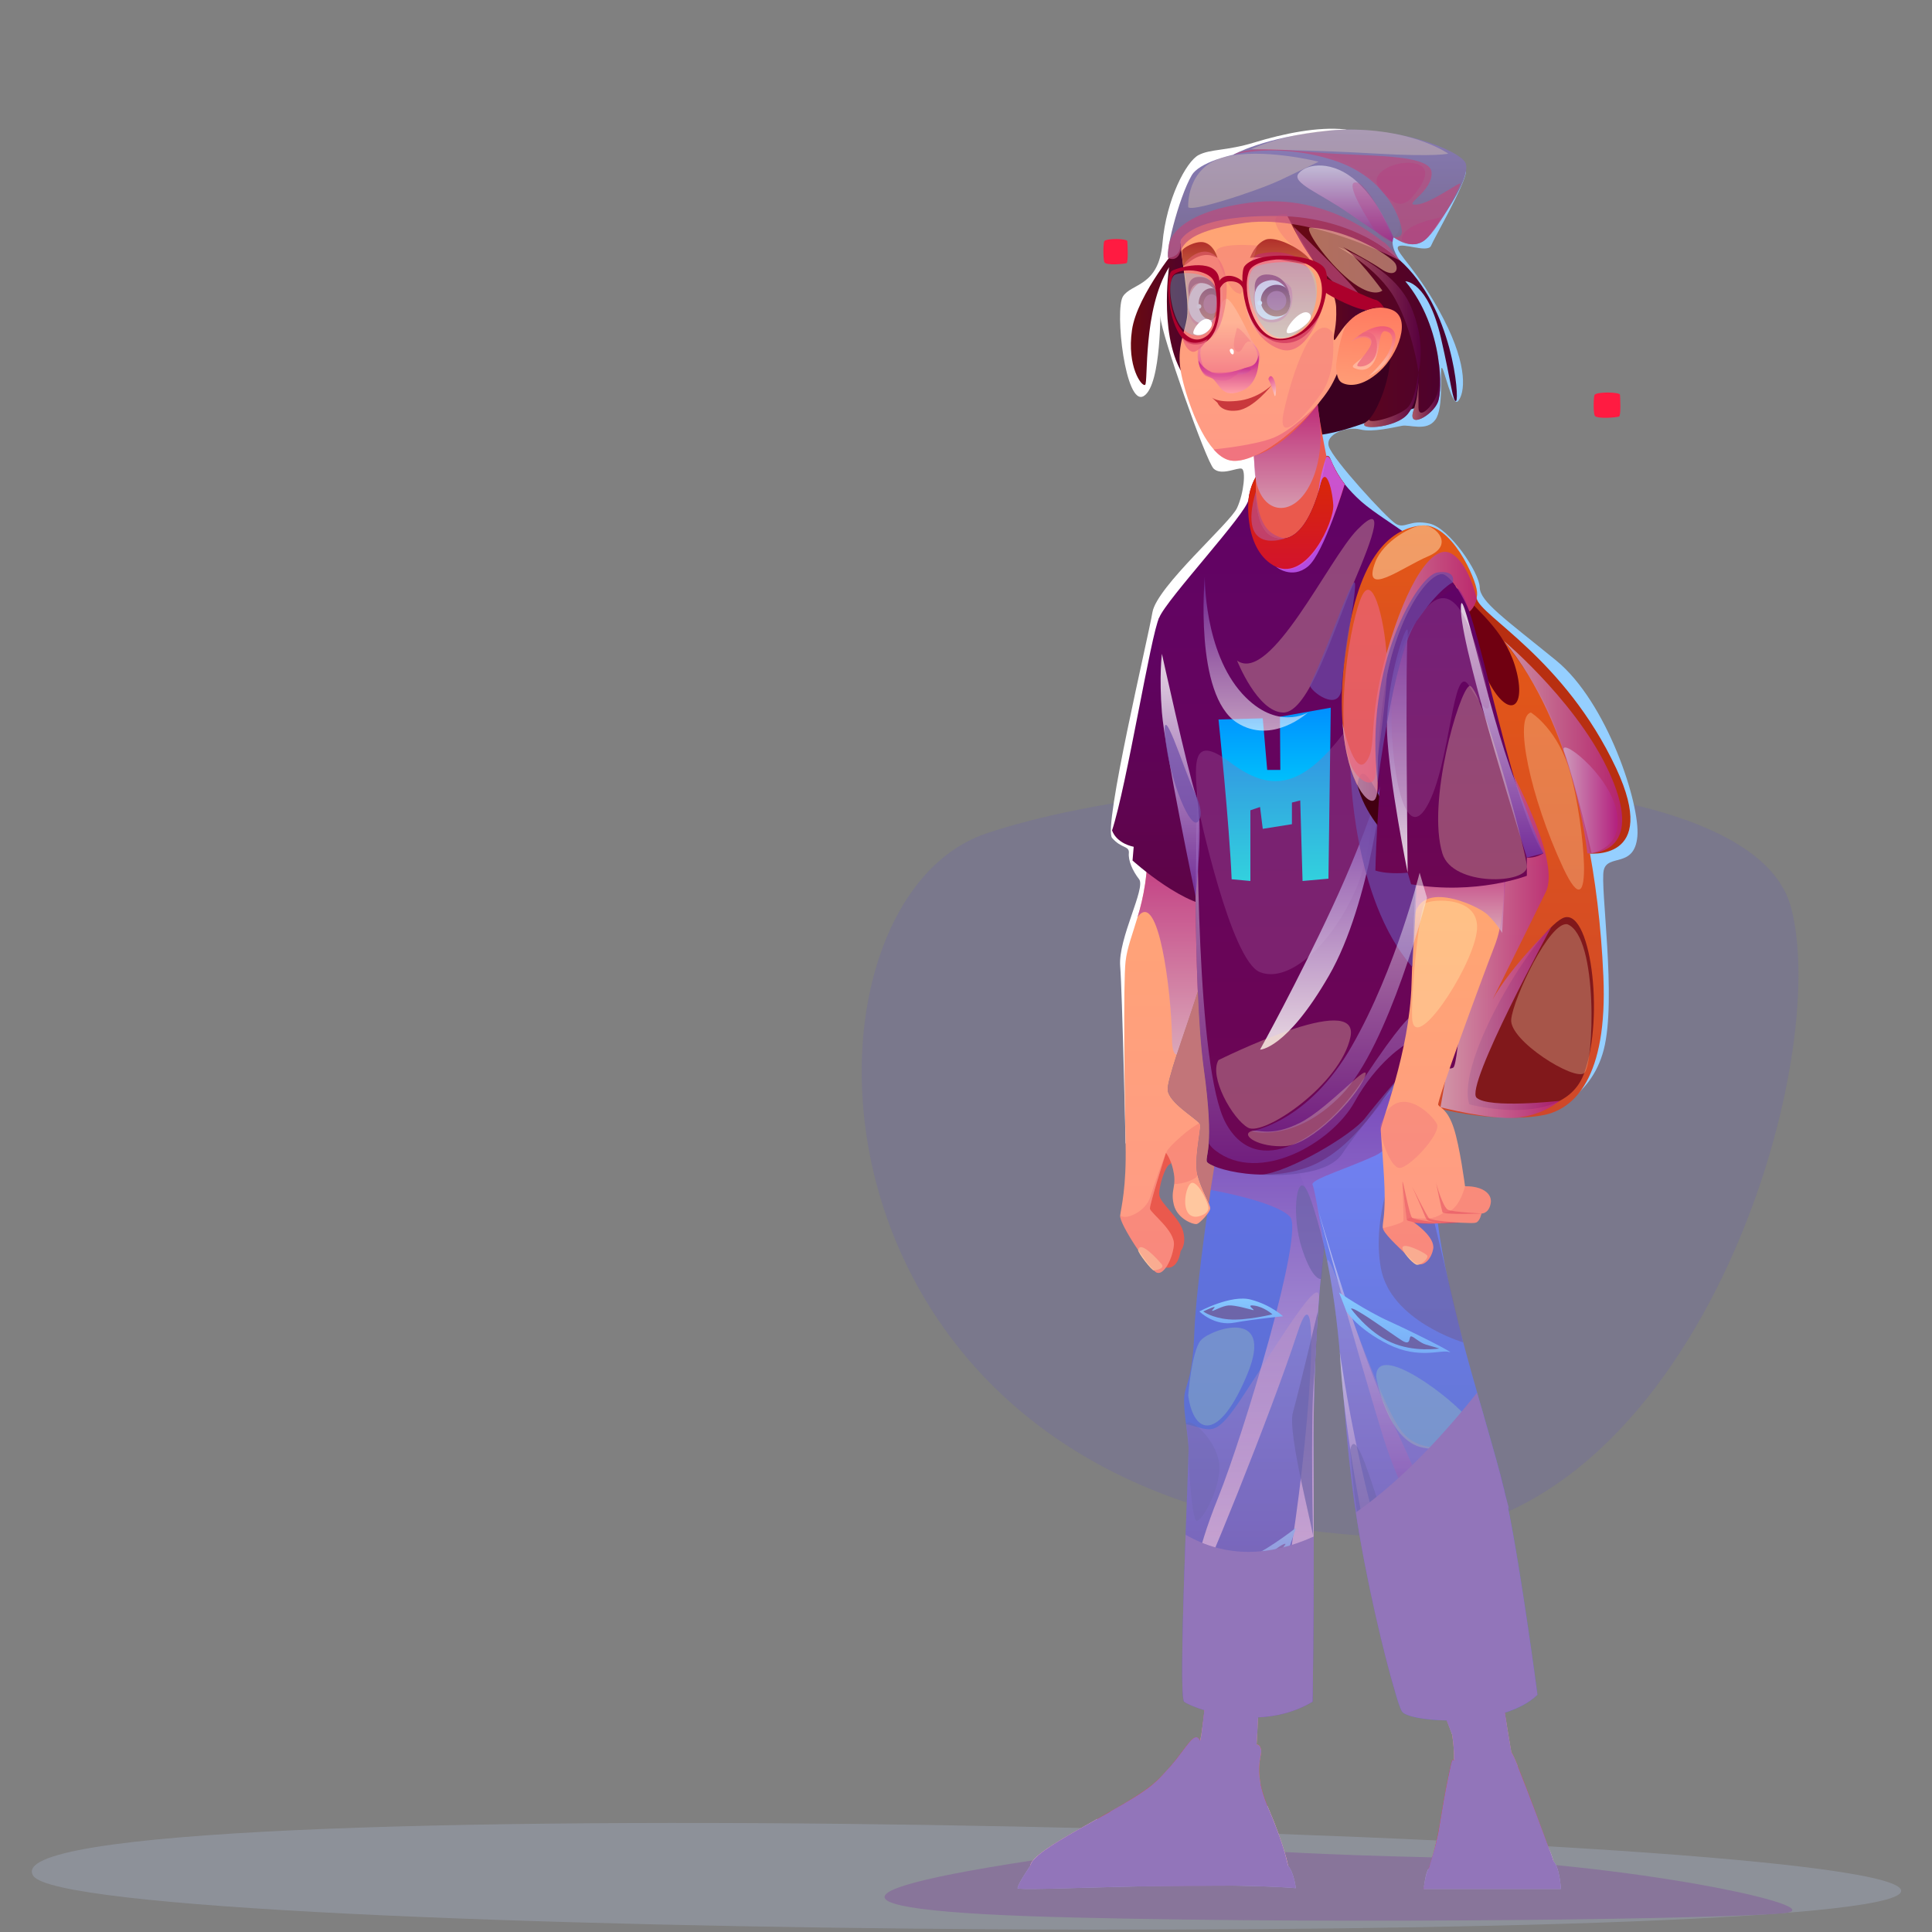 <svg version="1.2" xmlns="http://www.w3.org/2000/svg" viewBox="0 0 1000 1000" width="1000" height="1000">
	<rect x="0" y="0" width="1000" height="1000" fill="#808080" stroke="none"/>
	<title>22896449_6709679-ai</title>
	<defs>
		<clipPath clipPathUnits="userSpaceOnUse" id="cp1">
			<path d="m1000 1000h-1000v-1000h1000z"/>
		</clipPath>
		<linearGradient id="g1" x2="1" gradientUnits="userSpaceOnUse" gradientTransform="matrix(0,-274.078,104.749,0,419.159,578.529)">
			<stop offset="0" stop-color="#cf482a"/>
			<stop offset="1" stop-color="#e55816"/>
		</linearGradient>
		<linearGradient id="g2" x2="1" gradientUnits="userSpaceOnUse" gradientTransform="matrix(61.645,0,0,188.159,745.572,390.505)">
			<stop offset="0" stop-color="#d1a9c7"/>
			<stop offset=".994" stop-color="#b32083"/>
		</linearGradient>
		<linearGradient id="g3" x2="1" gradientUnits="userSpaceOnUse" gradientTransform="matrix(61.157,0,0,109.865,778.456,331.844)">
			<stop offset="0" stop-color="#d1a9c7"/>
			<stop offset=".994" stop-color="#b32083"/>
		</linearGradient>
		<linearGradient id="g4" x2="1" gradientUnits="userSpaceOnUse" gradientTransform="matrix(0,-44.388,30.49,0,603.987,925.187)">
			<stop offset=".033" stop-color="#ff9b86"/>
			<stop offset=".953" stop-color="#ffa670"/>
		</linearGradient>
		<linearGradient id="g5" x2="1" gradientUnits="userSpaceOnUse" gradientTransform="matrix(0,-51.475,35.951,0,727.705,911.685)">
			<stop offset=".033" stop-color="#ff9b86"/>
			<stop offset=".953" stop-color="#ffa670"/>
		</linearGradient>
		<linearGradient id="g6" x2="1" gradientUnits="userSpaceOnUse" gradientTransform="matrix(0,-307.795,75.129,0,18.975,888.999)">
			<stop offset="0" stop-color="#596dbd"/>
			<stop offset="1" stop-color="#6172e8"/>
		</linearGradient>
		<linearGradient id="g7" x2="1" gradientUnits="userSpaceOnUse" gradientTransform="matrix(0,-347.193,133.4,0,277.291,890.491)">
			<stop offset="0" stop-color="#596dbd"/>
			<stop offset="1" stop-color="#7483fa"/>
		</linearGradient>
		<linearGradient id="g8" x2="1" gradientUnits="userSpaceOnUse" gradientTransform="matrix(49.292,-105.707,120.108,56.007,549.014,973.003)">
			<stop offset=".006" stop-color="#f5312c"/>
			<stop offset=".996" stop-color="#ff4000"/>
		</linearGradient>
		<linearGradient id="g9" x2="1" gradientUnits="userSpaceOnUse" gradientTransform="matrix(37.423,-80.254,73.702,34.368,711.16,953.979)">
			<stop offset=".006" stop-color="#f5312c"/>
			<stop offset=".996" stop-color="#ff4000"/>
		</linearGradient>
		<linearGradient id="g10" x2="1" gradientUnits="userSpaceOnUse" gradientTransform="matrix(0,-332.935,111.242,0,175.76,886.999)">
			<stop offset=".062" stop-color="#ffffff"/>
			<stop offset=".994" stop-color="#7738ab"/>
		</linearGradient>
		<linearGradient id="g11" x2="1" gradientUnits="userSpaceOnUse" gradientTransform="matrix(0,-167.272,60.432,0,480.775,792.883)">
			<stop offset=".006" stop-color="#7738ab"/>
			<stop offset=".938" stop-color="#ffffff"/>
		</linearGradient>
		<linearGradient id="g12" x2="1" gradientUnits="userSpaceOnUse" gradientTransform="matrix(0,-186.411,93.686,0,554.884,886.175)">
			<stop offset=".006" stop-color="#7738ab"/>
			<stop offset=".938" stop-color="#ffffff"/>
		</linearGradient>
		<linearGradient id="g13" x2="1" gradientUnits="userSpaceOnUse" gradientTransform="matrix(0,-21.133,28.731,0,628.691,906.34)">
			<stop offset="0" stop-color="#d1a9c7"/>
			<stop offset=".994" stop-color="#b331b8"/>
		</linearGradient>
		<linearGradient id="g14" x2="1" gradientUnits="userSpaceOnUse" gradientTransform="matrix(0,-11.315,30.987,0,762.229,897.852)">
			<stop offset="0" stop-color="#d1a9c7"/>
			<stop offset=".994" stop-color="#b331b8"/>
		</linearGradient>
		<linearGradient id="g15" x2="1" gradientUnits="userSpaceOnUse" gradientTransform="matrix(0,-24.194,133.36,0,597.826,965.624)">
			<stop offset=".006" stop-color="#b32083"/>
			<stop offset="1" stop-color="#d1a9c7"/>
		</linearGradient>
		<linearGradient id="g16" x2="1" gradientUnits="userSpaceOnUse" gradientTransform="matrix(14.03,0,0,40.862,736.932,936.884)">
			<stop offset=".006" stop-color="#b32083"/>
			<stop offset="1" stop-color="#d1a9c7"/>
		</linearGradient>
		<linearGradient id="g17" x2="1" gradientUnits="userSpaceOnUse" gradientTransform="matrix(0,-280.357,52.288,0,-145.668,658.921)">
			<stop offset=".033" stop-color="#ff9b86"/>
			<stop offset=".953" stop-color="#ffa670"/>
		</linearGradient>
		<linearGradient id="g18" x2="1" gradientUnits="userSpaceOnUse" gradientTransform="matrix(0,-104.14,41.84,0,480.138,545.844)">
			<stop offset="0" stop-color="#d1a9c7"/>
			<stop offset=".994" stop-color="#b32083"/>
		</linearGradient>
		<linearGradient id="g19" x2="1" gradientUnits="userSpaceOnUse" gradientTransform="matrix(35.07,0,0,73.487,585.31,125.825)">
			<stop offset="0" stop-color="#690a11"/>
			<stop offset="1" stop-color="#4a0030"/>
		</linearGradient>
		<linearGradient id="g20" x2="1" gradientUnits="userSpaceOnUse" gradientTransform="matrix(0,-153.808,98.035,0,538.928,238.529)">
			<stop offset=".033" stop-color="#ff9b86"/>
			<stop offset=".953" stop-color="#ffa670"/>
		</linearGradient>
		<linearGradient id="g21" x2="1" gradientUnits="userSpaceOnUse" gradientTransform="matrix(88.289,0,0,110.373,665.821,110.705)">
			<stop offset="0" stop-color="#690a11"/>
			<stop offset="1" stop-color="#4a0030"/>
		</linearGradient>
		<linearGradient id="g22" x2="1" gradientUnits="userSpaceOnUse" gradientTransform="matrix(3.082,-41.03,32.363,2.431,733.072,201.804)">
			<stop offset=".033" stop-color="#ff9b75"/>
			<stop offset=".953" stop-color="#ff7c61"/>
		</linearGradient>
		<linearGradient id="g23" x2="1" gradientUnits="userSpaceOnUse" gradientTransform="matrix(28.123,0,0,42.46,679.357,133.515)">
			<stop offset="0" stop-color="#690a11"/>
			<stop offset="1" stop-color="#4a0030"/>
		</linearGradient>
		<linearGradient id="g24" x2="1" gradientUnits="userSpaceOnUse" gradientTransform="matrix(1.983,-26.4,22.687,1.704,724.766,196.055)">
			<stop offset=".296" stop-color="#ffffff"/>
			<stop offset=".994" stop-color="#ca00a4"/>
		</linearGradient>
		<linearGradient id="g25" x2="1" gradientUnits="userSpaceOnUse" gradientTransform="matrix(0,-59.421,120.658,0,683.992,126.464)">
			<stop offset="0" stop-color="#796a90"/>
			<stop offset=".996" stop-color="#867ab3"/>
		</linearGradient>
		<linearGradient id="g26" x2="1" gradientUnits="userSpaceOnUse" gradientTransform="matrix(0,-57.079,120.189,0,650.998,134.431)">
			<stop offset="0" stop-color="#796a90"/>
			<stop offset=".996" stop-color="#867ab3"/>
		</linearGradient>
		<linearGradient id="g27" x2="1" gradientUnits="userSpaceOnUse" gradientTransform="matrix(0,-149.641,61.897,0,425.693,469.345)">
			<stop offset="0" stop-color="#5e0445"/>
			<stop offset="1" stop-color="#600366"/>
		</linearGradient>
		<linearGradient id="g28" x2="1" gradientUnits="userSpaceOnUse" gradientTransform="matrix(0,-372.007,161.319,0,250.957,607.987)">
			<stop offset="0" stop-color="#6d0652"/>
			<stop offset="1" stop-color="#600366"/>
		</linearGradient>
		<linearGradient id="g29" x2="1" gradientUnits="userSpaceOnUse" gradientTransform="matrix(0,-193.76,110.78,0,504.763,602.004)">
			<stop offset=".006" stop-color="#7738ab"/>
			<stop offset=".938" stop-color="#ffffff"/>
		</linearGradient>
		<linearGradient id="g30" x2="1" gradientUnits="userSpaceOnUse" gradientTransform="matrix(0,-208.329,63.756,0,406.209,654.493)">
			<stop offset=".033" stop-color="#ff9b86"/>
			<stop offset=".953" stop-color="#ffa670"/>
		</linearGradient>
		<linearGradient id="g31" x2="1" gradientUnits="userSpaceOnUse" gradientTransform="matrix(0,-89.659,58.105,0,590.539,456.006)">
			<stop offset="0" stop-color="#00fff6"/>
			<stop offset=".996" stop-color="#0090ff"/>
		</linearGradient>
		<linearGradient id="g32" x2="1" gradientUnits="userSpaceOnUse" gradientTransform="matrix(0,-36.714,47.6,0,741.422,482.879)">
			<stop offset="0" stop-color="#d1a9c7"/>
			<stop offset=".994" stop-color="#b32083"/>
		</linearGradient>
		<linearGradient id="g33" x2="1" gradientUnits="userSpaceOnUse" gradientTransform="matrix(0,-142.154,64.076,0,526.525,543.3)">
			<stop offset=".062" stop-color="#ffffff"/>
			<stop offset=".994" stop-color="#7738ab"/>
		</linearGradient>
		<linearGradient id="g34" x2="1" gradientUnits="userSpaceOnUse" gradientTransform="matrix(0,-142.565,69.98,0,584.295,414.472)">
			<stop offset="0" stop-color="#cf482a"/>
			<stop offset="1" stop-color="#e55816"/>
		</linearGradient>
		<linearGradient id="g35" x2="1" gradientUnits="userSpaceOnUse" gradientTransform="matrix(0,-154.993,86.905,0,617.162,459.444)">
			<stop offset="0" stop-color="#6d0652"/>
			<stop offset="1" stop-color="#600366"/>
		</linearGradient>
		<linearGradient id="g36" x2="1" gradientUnits="userSpaceOnUse" gradientTransform="matrix(0,-12.824,31.334,0,660.019,136.514)">
			<stop offset="0" stop-color="#c2583c"/>
			<stop offset="1" stop-color="#b12f2a"/>
		</linearGradient>
		<linearGradient id="g37" x2="1" gradientUnits="userSpaceOnUse" gradientTransform="matrix(0,-12.337,18.411,0,616.856,137.658)">
			<stop offset="0" stop-color="#c2583c"/>
			<stop offset="1" stop-color="#b12f2a"/>
		</linearGradient>
		<linearGradient id="g38" x2="1" gradientUnits="userSpaceOnUse" gradientTransform="matrix(0,-16.42,15.371,0,651.475,163.824)">
			<stop offset="0" stop-color="#bd4d2a"/>
			<stop offset="1" stop-color="#680027"/>
		</linearGradient>
		<linearGradient id="g39" x2="1" gradientUnits="userSpaceOnUse" gradientTransform="matrix(0,-16.42,10.837,0,613.359,165.604)">
			<stop offset="0" stop-color="#bd4d2a"/>
			<stop offset="1" stop-color="#680027"/>
		</linearGradient>
		<linearGradient id="g40" x2="1" gradientUnits="userSpaceOnUse" gradientTransform="matrix(0,-56.477,32.302,0,586.624,197.003)">
			<stop offset=".006" stop-color="#ca00a4"/>
			<stop offset="1" stop-color="#ffffff"/>
		</linearGradient>
		<linearGradient id="g41" x2="1" gradientUnits="userSpaceOnUse" gradientTransform="matrix(0,-40.734,31.067,0,609.112,195.412)">
			<stop offset=".006" stop-color="#ca00a4"/>
			<stop offset=".704" stop-color="#ffffff"/>
		</linearGradient>
		<linearGradient id="g42" x2="1" gradientUnits="userSpaceOnUse" gradientTransform="matrix(0,-3.413,7.272,0,643.185,193.84)">
			<stop offset="0" stop-color="#d1a9c7"/>
			<stop offset=".994" stop-color="#b32083"/>
		</linearGradient>
		<linearGradient id="g43" x2="1" gradientUnits="userSpaceOnUse" gradientTransform="matrix(0,-19.925,31.067,0,629.524,203.587)">
			<stop offset="0" stop-color="#ff9fae"/>
			<stop offset=".994" stop-color="#b30083"/>
		</linearGradient>
		<linearGradient id="g44" x2="1" gradientUnits="userSpaceOnUse" gradientTransform="matrix(0,-46.056,36.9,0,633.985,176.577)">
			<stop offset="0" stop-color="#ffffff"/>
			<stop offset=".994" stop-color="#ca00a4"/>
		</linearGradient>
		<linearGradient id="g45" x2="1" gradientUnits="userSpaceOnUse" gradientTransform="matrix(-5.028,-8.841,3.344,-1.902,649.877,210.744)">
			<stop offset="0" stop-color="#ffffff"/>
			<stop offset=".994" stop-color="#ca00a4"/>
		</linearGradient>
		<linearGradient id="g46" x2="1" gradientUnits="userSpaceOnUse" gradientTransform="matrix(0,-53.523,34.567,0,624.822,262.888)">
			<stop offset="0" stop-color="#d1a9c7"/>
			<stop offset=".994" stop-color="#b32083"/>
		</linearGradient>
		<linearGradient id="g47" x2="1" gradientUnits="userSpaceOnUse" gradientTransform="matrix(0,-58.873,49.928,0,636.326,294.853)">
			<stop offset=".006" stop-color="#d2132c"/>
			<stop offset=".996" stop-color="#da2c00"/>
		</linearGradient>
		<linearGradient id="g48" x2="1" gradientUnits="userSpaceOnUse" gradientTransform="matrix(0,-39.651,49.612,0,680.476,125.32)">
			<stop offset=".006" stop-color="#a40084"/>
			<stop offset="1" stop-color="#ffffff"/>
		</linearGradient>
		<linearGradient id="g49" x2="1" gradientUnits="userSpaceOnUse" gradientTransform="matrix(69.4,0,0,128.871,694.901,285.601)">
			<stop offset="0" stop-color="#d1a9c7"/>
			<stop offset=".994" stop-color="#b32083"/>
		</linearGradient>
		<linearGradient id="g50" x2="1" gradientUnits="userSpaceOnUse" gradientTransform="matrix(0,-79.647,54.05,0,591.268,378.19)">
			<stop offset="0" stop-color="#ffffff"/>
			<stop offset=".994" stop-color="#7738ab"/>
		</linearGradient>
		<linearGradient id="g51" x2="1" gradientUnits="userSpaceOnUse" gradientTransform="matrix(0,-34.428,72.808,0,735.133,827.312)">
			<stop offset="0" stop-color="#79acf6"/>
			<stop offset=".996" stop-color="#86c9ff"/>
		</linearGradient>
		<linearGradient id="g52" x2="1" gradientUnits="userSpaceOnUse" gradientTransform="matrix(0,-125.857,10.853,0,-6.517,451.689)">
			<stop offset=".062" stop-color="#ffffff"/>
			<stop offset=".994" stop-color="#7738ab"/>
		</linearGradient>
		<linearGradient id="g53" x2="1" gradientUnits="userSpaceOnUse" gradientTransform="matrix(0,-131.731,42.659,0,574.101,443.873)">
			<stop offset=".006" stop-color="#7738ab"/>
			<stop offset=".938" stop-color="#ffffff"/>
		</linearGradient>
		<linearGradient id="g54" x2="1" gradientUnits="userSpaceOnUse" gradientTransform="matrix(0,-31.235,50.342,0,655.303,822.043)">
			<stop offset="0" stop-color="#79acf6"/>
			<stop offset=".996" stop-color="#86c9ff"/>
		</linearGradient>
		<linearGradient id="g55" x2="1" gradientUnits="userSpaceOnUse" gradientTransform="matrix(0,-134.543,90.947,0,593.583,586.232)">
			<stop offset=".006" stop-color="#7738ab"/>
			<stop offset=".938" stop-color="#ffffff"/>
		</linearGradient>
		<linearGradient id="g56" x2="1" gradientUnits="userSpaceOnUse" gradientTransform="matrix(0,-125.558,20.164,0,219.894,463.925)">
			<stop offset=".006" stop-color="#7738ab"/>
			<stop offset=".938" stop-color="#ffffff"/>
		</linearGradient>
		<linearGradient id="g57" x2="1" gradientUnits="userSpaceOnUse" gradientTransform="matrix(0,-233.171,103.549,0,476.288,885.323)">
			<stop offset=".006" stop-color="#b32083"/>
			<stop offset="1" stop-color="#d1a9c7"/>
		</linearGradient>
		<linearGradient id="g58" x2="1" gradientUnits="userSpaceOnUse" gradientTransform="matrix(0,-219.981,70.8,0,305.562,888.999)">
			<stop offset=".006" stop-color="#b32083"/>
			<stop offset="1" stop-color="#d1a9c7"/>
		</linearGradient>
		<linearGradient id="g59" x2="1" gradientUnits="userSpaceOnUse" gradientTransform="matrix(59.713,0,0,66.235,618.359,815.62)">
			<stop offset=".006" stop-color="#7738ab"/>
			<stop offset=".938" stop-color="#ffffff"/>
		</linearGradient>
		<linearGradient id="g60" x2="1" gradientUnits="userSpaceOnUse" gradientTransform="matrix(0,-122.098,25.535,0,487.691,875.388)">
			<stop offset=".062" stop-color="#ffffff"/>
			<stop offset=".994" stop-color="#7738ab"/>
		</linearGradient>
		<linearGradient id="g61" x2="1" gradientUnits="userSpaceOnUse" gradientTransform="matrix(48.791,0,0,33.274,604.021,899.188)">
			<stop offset=".006" stop-color="#b32083"/>
			<stop offset="1" stop-color="#d1a9c7"/>
		</linearGradient>
		<linearGradient id="g62" x2="1" gradientUnits="userSpaceOnUse" gradientTransform="matrix(35.82,0,0,19.541,749.761,899.633)">
			<stop offset=".006" stop-color="#b32083"/>
			<stop offset="1" stop-color="#d1a9c7"/>
		</linearGradient>
		<linearGradient id="g63" x2="1" gradientUnits="userSpaceOnUse" gradientTransform="matrix(42.819,0,0,64.8,692.532,127.831)">
			<stop offset="0" stop-color="#ffaba4"/>
			<stop offset=".994" stop-color="#600054"/>
		</linearGradient>
		<linearGradient id="g64" x2="1" gradientUnits="userSpaceOnUse" gradientTransform="matrix(28.15,0,0,28.453,706.07,192.624)">
			<stop offset="0" stop-color="#ffaba4"/>
			<stop offset=".994" stop-color="#600054"/>
		</linearGradient>
		<linearGradient id="g65" x2="1" gradientUnits="userSpaceOnUse" gradientTransform="matrix(14.322,0,0,32.528,731.104,184.805)">
			<stop offset="0" stop-color="#ffaba4"/>
			<stop offset=".994" stop-color="#600054"/>
		</linearGradient>
		<linearGradient id="g66" x2="1" gradientUnits="userSpaceOnUse" gradientTransform="matrix(0,-31.235,57.505,0,713.37,700.252)">
			<stop offset="0" stop-color="#79acf6"/>
			<stop offset=".996" stop-color="#86c9ff"/>
		</linearGradient>
		<linearGradient id="g67" x2="1" gradientUnits="userSpaceOnUse" gradientTransform="matrix(0,-12.821,43.293,0,640.525,684.949)">
			<stop offset="0" stop-color="#79acf6"/>
			<stop offset=".996" stop-color="#86c9ff"/>
		</linearGradient>
		<linearGradient id="g68" x2="1" gradientUnits="userSpaceOnUse" gradientTransform="matrix(28.072,0,0,54.635,809.272,386.855)">
			<stop offset="0" stop-color="#d1a9c7"/>
			<stop offset=".994" stop-color="#b32083"/>
		</linearGradient>
	</defs>
	<style>
		.s0 { opacity: .3;mix-blend-mode: multiply;fill: #6d65a9 } 
		.s1 { opacity: .2;mix-blend-mode: soft-light;fill: #c7d8ff } 
		.s2 { fill: #ff1b41 } 
		.s3 { fill: #0e0828 } 
		.s4 { mix-blend-mode: multiply;fill: #88759a } 
		.s5 { fill: #ffffff } 
		.s6 { fill: #95cfff } 
		.s7 { fill: #b82f11 } 
		.s8 { fill: url(#g1) } 
		.s9 { fill: #700011 } 
		.s10 { fill: #81181b } 
		.s11 { opacity: .8;mix-blend-mode: multiply;fill: url(#g2) } 
		.s12 { opacity: .8;mix-blend-mode: multiply;fill: url(#g3) } 
		.s13 { fill: url(#g4) } 
		.s14 { fill: url(#g5) } 
		.s15 { fill: url(#g6) } 
		.s16 { fill: url(#g7) } 
		.s17 { fill: url(#g8) } 
		.s18 { fill: url(#g9) } 
		.s19 { fill: #aba2d7 } 
		.s20 { fill: #e1e3ff } 
		.s21 { opacity: .8;mix-blend-mode: multiply;fill: url(#g10) } 
		.s22 { opacity: .5;mix-blend-mode: multiply;fill: url(#g11) } 
		.s23 { opacity: .5;mix-blend-mode: multiply;fill: url(#g12) } 
		.s24 { opacity: .8;mix-blend-mode: multiply;fill: url(#g13) } 
		.s25 { opacity: .8;mix-blend-mode: multiply;fill: url(#g14) } 
		.s26 { opacity: .6;mix-blend-mode: multiply;fill: url(#g15) } 
		.s27 { opacity: .8;mix-blend-mode: multiply;fill: url(#g16) } 
		.s28 { fill: #ea594d } 
		.s29 { fill: url(#g17) } 
		.s30 { opacity: .8;mix-blend-mode: multiply;fill: url(#g18) } 
		.s31 { fill: #ffc79f } 
		.s32 { fill: #3b0020 } 
		.s33 { fill: url(#g19) } 
		.s34 { opacity: .7;mix-blend-mode: multiply;fill: #6d65a9 } 
		.s35 { fill: url(#g20) } 
		.s36 { fill: url(#g21) } 
		.s37 { fill: url(#g22) } 
		.s38 { fill: url(#g23) } 
		.s39 { opacity: .3;mix-blend-mode: multiply;fill: url(#g24) } 
		.s40 { opacity: .7;mix-blend-mode: multiply;fill: #eb657c } 
		.s41 { fill: url(#g25) } 
		.s42 { fill: url(#g26) } 
		.s43 { fill: url(#g27) } 
		.s44 { fill: url(#g28) } 
		.s45 { opacity: .7;mix-blend-mode: multiply;fill: #6d4ca9 } 
		.s46 { opacity: .5;mix-blend-mode: multiply;fill: url(#g29) } 
		.s47 { fill: url(#g30) } 
		.s48 { fill: url(#g31) } 
		.s49 { opacity: .3;mix-blend-mode: multiply;fill: #a965a6 } 
		.s50 { opacity: .8;mix-blend-mode: multiply;fill: url(#g32) } 
		.s51 { opacity: .8;mix-blend-mode: multiply;fill: url(#g33) } 
		.s52 { fill: url(#g34) } 
		.s53 { fill: #420011 } 
		.s54 { fill: url(#g35) } 
		.s55 { fill: url(#g36) } 
		.s56 { fill: url(#g37) } 
		.s57 { fill: #ffeaea } 
		.s58 { fill: url(#g38) } 
		.s59 { opacity: .8;mix-blend-mode: multiply;fill: #bd4f81 } 
		.s60 { fill: url(#g39) } 
		.s61 { fill: #9d1d36 } 
		.s62 { opacity: .3;mix-blend-mode: multiply;fill: url(#g40) } 
		.s63 { opacity: .2;mix-blend-mode: multiply;fill: url(#g41) } 
		.s64 { opacity: .8;mix-blend-mode: multiply;fill: url(#g42) } 
		.s65 { opacity: .8;mix-blend-mode: multiply;fill: url(#g43) } 
		.s66 { opacity: .3;mix-blend-mode: multiply;fill: #eb657c } 
		.s67 { opacity: .5;mix-blend-mode: multiply;fill: #eb657c } 
		.s68 { opacity: .3;mix-blend-mode: multiply;fill: url(#g44) } 
		.s69 { fill: #c9383c } 
		.s70 { opacity: .5;mix-blend-mode: multiply;fill: url(#g45) } 
		.s71 { opacity: .8;mix-blend-mode: multiply;fill: url(#g46) } 
		.s72 { opacity: .7;mix-blend-mode: multiply;fill: #bd4a7c } 
		.s73 { fill: url(#g47) } 
		.s74 { opacity: .5;mix-blend-mode: multiply;fill: url(#g48) } 
		.s75 { opacity: .3;mix-blend-mode: multiply;fill: #bd337c } 
		.s76 { opacity: .8;mix-blend-mode: multiply;fill: url(#g49) } 
		.s77 { opacity: .6;mix-blend-mode: multiply;fill: url(#g50) } 
		.s78 { fill: url(#g51) } 
		.s79 { opacity: .8;mix-blend-mode: multiply;fill: #6d65a9 } 
		.s80 { opacity: .8;mix-blend-mode: multiply;fill: url(#g52) } 
		.s81 { opacity: .8;mix-blend-mode: multiply;fill: url(#g53) } 
		.s82 { fill: url(#g54) } 
		.s83 { opacity: .5;mix-blend-mode: multiply;fill: url(#g55) } 
		.s84 { opacity: .8;mix-blend-mode: multiply;fill: url(#g56) } 
		.s85 { opacity: .3;mix-blend-mode: soft-light;fill: #ffe3b5 } 
		.s86 { opacity: .3;mix-blend-mode: multiply;fill: url(#g57) } 
		.s87 { opacity: .3;mix-blend-mode: multiply;fill: url(#g58) } 
		.s88 { opacity: .8;mix-blend-mode: multiply;fill: url(#g59) } 
		.s89 { opacity: .3;mix-blend-mode: soft-light;fill: #a7d9b5 } 
		.s90 { opacity: .5;mix-blend-mode: multiply;fill: #6d65a9 } 
		.s91 { opacity: .6;mix-blend-mode: multiply;fill: url(#g60) } 
		.s92 { opacity: .2;mix-blend-mode: multiply;fill: #e2455e } 
		.s93 { opacity: .5;mix-blend-mode: multiply;fill: #e2455e } 
		.s94 { opacity: .6;mix-blend-mode: multiply;fill: url(#g61) } 
		.s95 { opacity: .6;mix-blend-mode: multiply;fill: url(#g62) } 
		.s96 { opacity: .5;mix-blend-mode: multiply;fill: url(#g63) } 
		.s97 { opacity: .5;mix-blend-mode: multiply;fill: url(#g64) } 
		.s98 { opacity: .5;mix-blend-mode: multiply;fill: url(#g65) } 
		.s99 { opacity: .8;mix-blend-mode: multiply;fill: #c75eff } 
		.s100 { fill: #ac002c } 
		.s101 { opacity: .3;fill: #6fe5ff } 
		.s102 { opacity: .8;mix-blend-mode: multiply;fill: #bd4a7c } 
		.s103 { fill: url(#g66) } 
		.s104 { mix-blend-mode: multiply;fill: #6d65a9 } 
		.s105 { fill: url(#g67) } 
		.s106 { opacity: .5;mix-blend-mode: soft-light;fill: #ffe3b5 } 
		.s107 { opacity: .8;mix-blend-mode: multiply;fill: url(#g68) } 
		.s108 { opacity: .7;mix-blend-mode: multiply;fill: #b565a9 } 
		.s109 { opacity: .3;mix-blend-mode: soft-light;fill: #ffffb5 } 
		.s110 { opacity: .5;mix-blend-mode: soft-light;fill: #ffd6a6 } 
		.s111 { opacity: .3;mix-blend-mode: multiply;fill: #b565a9 } 
		.s112 { mix-blend-mode: multiply;fill: #9275ba } 
		.s113 { fill: #c27579 } 
	</style>
	<g id="objects">
		<g id="&lt;Clip Group&gt;" clip-path="url(#cp1)">
			<g id="&lt;Group&gt;">
				<path id="&lt;Path&gt;" class="s0" d="m713.9 795.3c158.7 7.3 235.5-240.4 213.2-325.4-22.3-85.1-308.2-75.4-416.9-38.4-108.7 37.1-102.8 349.9 203.7 363.8z"/>
				<path id="&lt;Path&gt;" class="s1" d="m17.2 970.9c-31.1-48 945.3-24.4 966.5 6.8 21.2 31.2-944.6 26.8-966.5-6.8z"/>
				<g id="&lt;Group&gt;">
					<path id="&lt;Path&gt;" class="s2" d="m571.6 124.8c-0.6 0.8-0.7 8.9 0 10.9 0.8 1.9 10.4 0.9 11.5 0.5 1-0.5 0.5-10 0.4-11.4-0.2-1.3-10.6-1.6-11.9 0z"/>
				</g>
				<g id="&lt;Group&gt;">
					<path id="&lt;Path&gt;" class="s3" d="m1109.3 169.8h17.9l-15 325.7-16.6 1.5z"/>
					<path id="&lt;Path&gt;" class="s2" d="m825.4 204.3c-0.6 0.7-0.8 8.9 0 10.8 0.8 1.9 11.4 1 12.6 0.5 1.1-0.4 0.6-10 0.5-11.3-0.2-1.4-11.7-1.6-13.1 0z"/>
				</g>
				<path id="&lt;Path&gt;" class="s4" d="m604 953.5c-173.6 21.6-196.3 35.5-48 39 148.3 3.6 338 0.6 367-2.2 29-2.8-80.4-26.7-184.2-29-103.7-2.4-134.8-7.8-134.8-7.8z"/>
				<g id="&lt;Group&gt;">
					<path id="&lt;Path&gt;" class="s5" d="m582.6 592.1c0 0-1.7-77.8-2.8-92.1-1.1-14.3 13.4-40.4 9.8-44.9-3.5-4.5-5.7-9.8-5.3-13.6 0.3-3.8-3.9-2.2-8.7-7.8-4.7-5.6 18.7-103.5 20.9-116.8 2.3-13.3 40.3-46.2 43.8-54 3.6-7.8 4.6-19.6 2.4-20.3-2.2-0.8-10.4 3.8-14.5 0-4-3.8-27.2-70.1-27.5-78.1-0.3-7.9 0.8 34.8-8.7 40.5-9.5 5.7-15.1-44.4-10.8-51.5 4.3-7 18.5-4.9 20.5-27.7 2-22.8 12.3-42.1 18.6-45.5 6.2-3.3 14.5-2.1 29.1-6.6 14.7-4.5 32.9-8.3 46.9-6.7 14 1.7-24.1 91.6-24.1 91.6l-4.8 135.6-36.7 199.6-20.1 20.5z"/>
					<path id="&lt;Path&gt;" class="s6" d="m758.8 88.6c-0.2 6.6-16.5 34.6-18.1 38.6-1.7 4-15.5-2-17.1 0.6-1.6 2.7 10.6 12.1 23.6 37.3 13 25.2 10.8 38.5 7.6 42.4-3.2 4-7.5-17.9-8.6-17.1-1.1 0.9 1.3 20.8-3.3 26.9-4.5 6.2-13.3 2.3-17.3 3.1-4 0.7-15 3.5-21.5 1.9-6.4-1.7-18.4 2.1-16.3 8.8 2.1 6.7 29.7 36.8 34.5 39.9 4.8 3.1 7.2-2.3 17.6 0 10.4 2.3 25.9 25.5 26 33 0.1 7.4 13.2 16.4 39.6 37.9 26.4 21.6 43.5 74.4 42 91-1.5 16.7-15.4 8.9-17.4 17.5-2 8.6 6.8 66.6 0 92.9-6.8 26.3-30 32.4-30 32.4l-68.1-264.8-64.6-16.7 2.4-135 28.8-56.2z"/>
					<path id="&lt;Path&gt;" class="s7" d="m764.3 309.7c1.9 9.2 45.5 31.1 72.2 87.9 23 49.2-14.9 44.1-14.9 44.1l-65.4-135.3z"/>
					<path id="&lt;Path&gt;" class="s8" d="m754.1 304.5c0 0 36.4 35 50 69.6 13.7 34.5 23.5 78.5 25.8 131.2 2.3 52.6-15.2 68.9-31.1 71.9-15.9 3.1-44.3 0.8-67-7.3-22.8-8.2 22.3-265.4 22.3-265.4z"/>
					<path id="&lt;Path&gt;" class="s9" d="m769.8 351.4c10.1 20.5 20.1 16.7 15.3-3.3-4.8-19.9-18.4-30.2-28.9-41.7-10.4-11.5 13.6 45 13.6 45z"/>
					<path id="&lt;Path&gt;" class="s10" d="m760.5 571.6c-7.1-22.5 33.8-89.1 48.2-96.3 14.4-7.2 22 50.7 11.3 80.1-10.6 29.4-59.5 16.2-59.5 16.2z"/>
					<path id="&lt;Path&gt;" class="s11" d="m745.6 573.1c0 0 26 6.7 39.6 5.4 13.6-1.3 22-8.7 22-8.7 0 0-36.5 4.1-42.9-1.6-6.4-5.7 38.7-88.4 38.7-88.4 0 0-24.7 24.2-32.2 41.1 0 0 20.6-41.4 29.3-59.2 8.6-17.8-22.6-71.2-22.6-71.2z"/>
					<path id="&lt;Path&gt;" class="s12" d="m778.5 331.8c0 0 41.5 34.8 56.7 73.3 15.2 38.4-13.6 36.6-13.6 36.6 0 0-6.6-66.1-43.1-109.9z"/>
					<path id="&lt;Path&gt;" class="s13" d="m623.8 880.8c0 0-0.8 11.4-2.6 20.2-1.7 8.9 10.1 22 17.7 24 7.6 2 10.6-13.4 11.1-16.9 0.5-3.6 1.5-27.3 1.5-27.3z"/>
					<path id="&lt;Path&gt;" class="s14" d="m746.6 881.4c0 0 6.4 11.9 6 30.3l29.9-3.2c0 0-5.7-33.2-7.2-45.4-1.5-12.2-28.7 18.3-28.7 18.3z"/>
					<path id="&lt;Path&gt;" class="s15" d="m687 632.9c0 0-0.7 4.3-1.6 12.3q-0.2 1.1-0.3 2.3c-0.8 6.3-1.6 14.5-2.4 24.5q0 0.3 0 0.7c-1.6 20.1-3 47.3-2.8 80.4 0.1 14.7 0.1 28.6 0.1 41.4 0 52.3-0.6 86.3-0.6 86.3-28.6 17-63.2 2.6-66.5 0-3.3-2.7 2.5-123.5 2.3-131.6-0.2-4-0.8-8-1.3-12.1-0.6-4.3-1.1-8.7-1-12.9 0.3-8.4 4.3-8.1 5.3-34.9 0.7-18.8 5.6-54.1 8.4-73.4 0.6-3.9 1.1-7.1 1.5-9.4l0.3-2 0.1-1 0.2-1 34.5-13.1 21.7-8.2 0.6 13.8 0.5 13.7z"/>
					<path id="&lt;Path&gt;" class="s16" d="m795.8 877.2c-18.6 18.1-66.7 14.2-70.1 8.7-0.8-1.1-2.1-4.9-3.7-10.5-6.1-20.6-16.9-66.1-21.7-103-6.1-47-5.3-79.6-13.3-119.5-0.5-2.6-1.1-5.2-1.6-7.7-7.3-30.6-19.2-50.8-22.2-55.8q-0.8-1.2-0.8-1.2c0 0 58.7-52.6 66.7-43.9 8 8.7 9.5 50.8 15.9 94.3 6.5 43.6 26.2 102 33.5 132.3 7.3 30.3 17.3 106.3 17.3 106.3z"/>
					<path id="&lt;Path&gt;" class="s17" d="m666.7 965.7h-133.4q0 0 0-0.1c0.7-5.3 17.7-14.6 34.6-24.1 12.1-6.8 24.2-13.7 30.3-19.3 2.2-1.9 4.1-3.9 5.8-5.8 10.2-11.4 14.2-21.4 17.2-15.4 0 0 8.6 18.4 18.3 20.3 9.6 1.9 10-18.3 10-18.3 0 0 2.5-1 3.2 2.6 0.6 2.7-2.4 7.4-0.2 18 0.7 3.2 1.8 6.9 3.6 11.3q0.2 0.5 0.4 1c8.5 19.8 10.2 29.8 10.2 29.8z"/>
					<path id="&lt;Path&gt;" class="s18" d="m804.1 963.4c-17.4-6.6-64.6 3.8-64.6 3.8 0 0 3.4-9.1 5.5-21.8 1.3-8 3.2-19.1 4.8-26.5 0.9-4.4 1.6-7.5 2-8 0 0 1.6 1 4-1.7 2.5-2.6 19.2-21.6 28.8 2.5q0.5 1.2 1 2.4c9.3 23.4 18.5 49.3 18.5 49.3z"/>
					<path id="&lt;Path&gt;" class="s19" d="m533.3 965.7c0 0-6.6 9.6-6.6 11.6 0 2 96.3-3.9 144 0 0 0-0.8-7.8-4-11.6-3.2-3.8-133.4 0-133.4 0z"/>
					<path id="&lt;Path&gt;" class="s19" d="m739.5 967.2c-1.6 1.5-2.6 10.5-2.6 10.5h71c0 0-0.5-10.8-3.8-14.3-3.3-3.5-39.5-4.5-64.6 3.8z"/>
					<path id="&lt;Path&gt;" class="s20" d="m594.8 964.3l-61.5 1.3c0.7-5.3 17.7-14.6 34.6-24.1 0 0 20.4 8.6 26.9 22.8z"/>
					<path id="&lt;Path&gt;" class="s20" d="m666.7 965.7h-30l-0.4-1.7c0 0 10.2-20.1 19.8-29.1q0.2 0.5 0.4 1c8.5 19.8 10.2 29.8 10.2 29.8z"/>
					<path id="&lt;Path&gt;" class="s20" d="m744.6 965.7c0 0 12.5-24.8 32.2-27.8 19.8-3 27.3 25.5 27.3 25.5 0 0-19.3-6.8-59.5 2.3z"/>
					<path id="&lt;Path&gt;" class="s21" d="m729.6 554.1c0 0-1.3 36.4-17.7 44-9.6 4.4-19.5 7.9-25.9 10.6-4.5 2-7.2 3.5-6.6 4.6 1.3 2.5 5.4 28.6 5.7 31q0.1 0.2 0.1 0.2c0 0-0.1 1-0.1 3-2.2 19-5.5 55.7-5.2 105.6 0.1 14.7 0.1 28.6 0.1 41.4-1.7 38.6-3.8 71-5.8 76.5-5.5 14.9-25.1 18-27.7 14.9-2.7-3 9.5-12.7 20.2-74.5 10.7-61.7 18.2-162.5 4.8-121.4-13.4 41.1-51.5 135.5-52.7 132.8-1.1-2.6-1.1-15.9 11.9-48.1 12.9-32.2 44.6-136.8 37-144.9-7.6-8.1-41.1-13.9-41.1-13.9l1.5-9.4 0.3-2 0.1-1 0.2-1c0 0 14.2-1 39-1.4q0.9 0 1.8-0.1c5-0.5 10.5-2.7 16-6 21.6-12.7 44.1-40.9 44.1-40.9z"/>
					<path id="&lt;Path&gt;" class="s22" d="m682.1 625.6c0 0 21.5 75.3 39.7 112.7 18.2 37.4 20.7 54.6 20.7 54.6 0 0-13.4-5.7-27.8-53.1-14.4-47.3-32.6-114.2-32.6-114.2z"/>
					<path id="&lt;Path&gt;" class="s23" d="m693.5 699.8c0 0 13.7 99.1 38.9 140.8 25.1 41.7 52.4 35.7 54.7 36.4 2.3 0.8-33.4 17.5-50.4 3.8-17.1-13.7-40.2-120.7-43.2-181z"/>
					<path id="&lt;Path&gt;" class="s24" d="m622.1 896c0 0 5.4 7.8 15.5 10.1 10.2 2.2 13.2-10.1 13.2-10.1v-7c0 0-18.9-0.5-27.4-3.8z"/>
					<path id="&lt;Path&gt;" class="s25" d="m751.6 897.7c0 0 19 1.7 28.2-5.6l-0.9-5.6c0 0-18.2 4.8-30.1 4z"/>
					<path id="&lt;Path&gt;" class="s26" d="m535.3 962.3c2.8 3.6 57.7-9 83.1-18.6 25.3-9.6 28.8 14 33.1 17.1 4.3 3.1 15.2 3.2 15.2 3.2 0 0-101.8 0.3-133.4 1.6z"/>
					<path id="&lt;Path&gt;" class="s27" d="m746.6 939.9c8.3-13.2 2.6 20.9 0.8 27.3-1.8 6.4-10.5 10.5-10.5 10.5 0 0 0.7-4.6 4.1-15.4 3.4-10.9 5.6-22.4 5.6-22.4z"/>
					<path id="&lt;Path&gt;" class="s28" d="m605.9 602.5c-2.6-0.1-6.4 12.2-5.8 16.3 0.7 4.2 10.5 11.6 12.3 18.6 1.8 6.9-1.3 10.1-1.3 10.1 0 0-1.1 9.7-7.6 8.6-6.5-1.2-13.9-29.4-13.9-29.4l11.7-38.4 5.5 9.4z"/>
					<path id="&lt;Path&gt;" class="s29" d="m632.1 413.4c0 0-0.3 17.2-1.4 36.5-0.9 14-2.2 29.1-4.3 39.4-3.2 16.1-11.8 39.9-17.3 56.5-2.9 9-4.9 15.9-4.7 18.4 0.7 6.5 13.7 14 16.4 17.2q0.4 0.5 0.5 0.9c0.2 2.3-2.7 15.6-1.9 23.2q0.1 1.2 0.4 2.5 0.1 0 0 0c1.7 7.2 6.9 15.6 6.6 17.6-0.4 2.3-5.3 7.4-6.8 7.9-1.5 0.6-10.1-2.4-12-9.8-1.3-5.2-0.2-7.6 0.2-11 0.1-1.4 0.2-3.1-0.2-5.3-1.1-6.8-3.8-10.3-4-10.6q-0.1-0.1-0.1-0.1 0 0 0 0.1 0 0.1-0.1 0.2c-0.9 2.9-8.4 26.5-8.2 28.6 0.3 2.3 13.1 11.4 12.4 18.9-0.8 7.4-5.3 15.7-8.9 14.2-3.5-1.5-19.4-25.2-18.9-29.5 0.5-4.3 3.3-14.4 2.8-37.1-0.5-22.8-1.3-83.4 0-94.5 0.8-7.2 3.6-14 6.2-22.9 1.5-4.9 2.9-10.5 3.9-17.1 0.5-3.4 1-8.4 1.6-14.1 2.3-25 4.4-64.9 4.4-64.9z"/>
					<path id="&lt;Path&gt;" class="s30" d="m630.7 449.9c-0.9 14-2.2 29.1-4.3 39.4-3.2 16.1-11.8 39.9-17.3 56.5-1.4 0.1-2.5-2.3-2.5-8.8-0.3-23.3-6.9-77.5-17.8-62.3 1.5-4.9 2.9-10.5 3.9-17.1 0.5-3.4 1-8.4 1.6-14.1l34.8-1.8c0 0 0.6 3.5 1.6 8.2z"/>
					<path id="&lt;Path&gt;" class="s31" d="m589.1 647c1-5.3 10.4 5.2 12.2 7.4 1.7 2.3-3 3-4 3.2-1 0.3-8.5-9.3-8.2-10.6z"/>
					<path id="&lt;Path&gt;" class="s28" d="m660.9 281.3c0 0-12.1-5-13.7-16.2-1.5-11.1 3.8-18.2 3.8-18.2z"/>
					<path id="&lt;Path&gt;" class="s32" d="m663.8 218.5c8.1 14.3 36.1 2.8 52.4-3.1 16.3-5.8 23.5 0 23.1-21.8-0.3-21.8-40.7-60.1-40.7-60.1l-75.6 7 39.8 76z"/>
					<path id="&lt;Path&gt;" class="s33" d="m611.1 125.8c0 0-22.6 26.5-25.2 45.1-2.7 18.7 5 29.4 6.8 28.3 1.7-1-1.3-38.9 12.4-60.9 0 0-5.9 39.4 9.3 58.4 15.2 18.9-3.3-70.9-3.3-70.9z"/>
					<path id="&lt;Path&gt;" class="s28" d="m648.8 233c0 0 1.9 38.6 10.8 50.8 8.9 12.3 27.4-24.1 28.2-41.5 0 0-4.8-23-5.8-32.9-1-9.9-33.2 23.6-33.2 23.6z"/>
					<path id="&lt;Path&gt;" class="s34" d="m723.3 599.9c0 0-13.5 28.7-8.6 56.3 4.9 27.5 42.6 38.6 42.6 38.6 0 0-8.6-36.1-14.8-61.8-6.2-25.8-19.2-33.1-19.2-33.1z"/>
					<path id="&lt;Path&gt;" class="s35" d="m687.8 201.6c-1.5 2.3-3.3 4.7-5.2 7v0.1q0 0-0.1 0.1c-13.5 16.4-35.4 32.6-46.6 29.3-2.7-0.8-5.3-2.7-7.7-5.5-9-10.2-15.5-31.2-17.1-40.8-2-12.2 2-18.9 3.3-27.6 1.3-8.8-3.3-32.5-3.3-38.4 0-5.9 12.9-36.7 44.9-40.8 20.8-2.6 48.1 13.6 51.9 25.7 3.8 12.1-8 72.5-20.1 90.9z"/>
					<path id="&lt;Path&gt;" class="s36" d="m753.7 207.5c-1.7 1.1-2.6-9.8-7.9-32.7-6.8-29.4-18.4-29.2-18.4-29.2 10 11.9 14.9 26.7 16.9 39q0 0.1 0 0.2c1.8 11 1.2 20 0 23.2-2.7 7-16 14.4-12.7 4.6 1.8-5.4 2.4-10.9 2.6-14.7 0.2-3.2 0-5.3 0-5.3 0 0 0.1 0.9 0 2.2 0 4.3-0.8 13.6-5.5 19.4-6.2 7.8-28.4 8.7-21.2 3.9q0.5-0.3 1.1-0.9 0-0.1 0-0.1c7.6-8 21.3-47.7-1.1-56.6-23.7-9.5-41.7-49.8-41.7-49.8 0 0 31.2-0.2 58.4 23.7 28 24.8 31.2 72.1 29.5 73.1z"/>
					<path id="&lt;Path&gt;" class="s37" d="m698.3 165.6c0 0 11.1-9.5 22-5.3 10.8 4.2 3.2 23.3-6.1 31.8-9.2 8.4-16.3 7.8-19.6 6-3.4-1.8-3-9.5-3-9.5 0 0 2-17.1 6.7-23z"/>
					<path id="&lt;Path&gt;" class="s38" d="m679.4 133.5c0 0 11.8 15.3 12.2 25.7 0.4 10.3-1.5 13.3-1.2 16.4 0.4 3 5.7-12 17.1-15.1z"/>
					<path id="&lt;Path&gt;" class="s39" d="m699.4 176.8c0 0 9.9-9.5 18.3-7.7 8.4 1.7 3.4 13.3 0 18.1-3.5 4.9-9.3 7.6-9.3 7.6 0 0 7.9-7.3 10.4-12.5 2.4-5.2 2.8-9.7-1.3-10.8-4.1-1.2-2.8 8.4-5.6 14.4-2.8 6.1-7.2 6.2-10.7 4.7-3.6-1.5 3.6-3.4 7.3-9.8 3.7-6.4-2.7-8.1-9.1-4z"/>
					<path id="&lt;Path&gt;" class="s40" d="m705.5 172.2c5.7-1.7 8.2 3.8 6.9 10.2-1.3 6.5-7.5 7.9-9.6 7.1-2-0.7 7-8.3 7.1-12.6 0.1-4.3-7.2-2.9-7.7-2.5-0.4 0.4 3.3-2.2 3.3-2.2z"/>
					<path id="&lt;Path&gt;" class="s41" d="m638.3 80.1c0 0 15.8-9.1 49.5-12.5 33.7-3.4 68.6 10.3 70.9 17.1 2.2 6.9-8.9 24.1-18.7 36.9-9.9 12.9-23.7-3.7-29.2-6.5-5.4-2.8-71.1-33.9-71.1-33.9z"/>
					<path id="&lt;Path&gt;" class="s42" d="m605.1 133.5c-2.9 0.6 4.8-31 11.8-42.9 7.1-11.9 59.9-20.9 85.3-3.8 25.4 17.2 24.4 31.6 20.1 35.1-4.3 3.5 1.9 12.5 1.9 12.5 0 0-21.9-22.1-62.6-22.6-40.6-0.5-48.7 9.8-50.2 12.1-1.1 1.6 1.5 8.1-6.3 9.6z"/>
					<path id="&lt;Path&gt;" class="s43" d="m600 319.7c-4.3 8.6-16.8 87-24.4 110.1 0 0 1.7 6.4 11.2 8.5l-0.6 7.1c0 0 28.2 25.6 45.9 23.9 17.7-1.8-13.4-108.2-13.4-108.2z"/>
					<path id="&lt;Path&gt;" class="s44" d="m752.2 552.6c-5.7 3-6.4-10.6-18.6-3.9-12.1 6.7-25 38.8-50 52.4-25 13.6-58.3 3.4-59 0-0.3-1.7 0.6-3.4 1-9.3 0.5-6.4 0.4-17.7-2.6-39.2-2.9-21.2-3.9-57.9-4.2-88.5v-0.2c-0.2-28.8 0.2-52.2 0.2-52.2-12.2-29.9-22.8-82.4-19-92 3.8-9.6 45.5-54.1 46.2-61.1 0.8-7.1 3.8-11.7 3.8-11.7v5.1c0 0-2.2 28.5 14.4 26.8 16.7-1.8 22.2-42.5 22.2-42.5 0 0-0.2-0.8 1.2 0 1 0.6 2.1 6.4 8.2 14.2v0.1c2.2 2.7 5 5.8 8.6 9 13.9 12.1 36.9 21.4 49.5 44.8 12.6 23.4 3.8 245.2-1.9 248.2z"/>
					<path id="&lt;Path&gt;" class="s45" d="m652.9 608c14.1-1.2 46.8-20.4 53.7-29.3 7-9 17.4-21 17.4-21l-1.9 5.1c0 0-18.4 20.8-27.3 34.3-8.9 13.5-41.9 10.9-41.9 10.9z"/>
					<path id="&lt;Path&gt;" class="s46" d="m729.6 526.7l-2 13.8c0 0-14.8 8.7-26.5 29.9-11.8 21.3-49.3 42.7-72 25.1q-1.9-1.4-3.5-3.7c0.5-6.4 0.4-17.7-2.6-39.2-2.9-21.2-3.9-57.9-4.2-88.5v-0.2l1-55.7c-0.1 14.5-0.8 144.5 14.6 173 16.3 30.2 51.1 7.8 70.8-21.9 19.7-29.8 24.4-32.6 24.4-32.6z"/>
					<path id="&lt;Path&gt;" class="s47" d="m776.2 480.8c-0.7 3.2-1.6 6.3-2.8 9.3-7.2 18.6-29.9 80.4-29 81.8 1 1.5 4.8 2.2 8 11.8 3.2 9.5 5.9 30.3 5.9 30.3 9.5-0.1 14.4 4.2 13.2 9.2-1.1 5.1-4.7 4.9-4.7 4.9 0 0-0.8 4-2.8 4.7-2.1 0.7-10.5-0.5-16.9 0.2-6.4 0.7-15.2-0.2-15.2-0.2 0 0 11 7.4 9.9 13.6-1.1 6.2-6.4 11.1-11.2 5.8-4.3-4.7-12.9-12-14.6-15.8l-0.2-0.7q-0.1-0.2-0.1-0.4c0-3.3 1-5 1-16.1 0-11-2-31.3-2-34.6 0-3.4 14.9-40 15.9-75.2 0.4-12.1 0.8-23.1 1.2-32.3 0.8-17.6 1.5-28.8 1.5-28.8 7.1-3.4 34.5-1.9 42.5-1.4 1.4 0.1 2.2 0.2 2.2 0.2 0 0 0.1 1 0.2 2.9 0.4 5.5 0.7 18.4-2 30.8z"/>
					<path id="&lt;Path&gt;" class="s48" d="m630.7 372.4c0 0 5.6 54 6.8 82.7l9.7 0.9v-36.6l5-1.7 1.4 11.3 15.1-2.4v-11.2l4.3-1.1 1.2 41.7 13.4-1.2 1.2-88.5-26.3 4.7 0.2 27.5h-6.8l-2.3-26.7z"/>
					<path id="&lt;Path&gt;" class="s49" d="m620.3 418.4c-2.1-22.7-4.3-39.3 16.3-23.9 20.5 15.4 36.4 14.3 58.8-14.9 22.4-29.3 19.1 51.1 6.8 79.8-12.3 28.8-34.7 49.8-50 43.8-15.3-5.9-31.9-84.8-31.9-84.8z"/>
					<path id="&lt;Path&gt;" class="s50" d="m779.4 451.4l-1.9 31.5c0 0-0.4-0.8-1.3-2.1-1.2-1.8-3.4-4.6-6.3-7.4-4.8-4.7-37.3-19.7-38 3.7h-0.1c0.8-17.6 1.5-28.8 1.5-28.8 7.1-3.4 34.5-1.9 42.5-1.4l2.4 3.1z"/>
					<path id="&lt;Path&gt;" class="s51" d="m716.2 401.1c0 0-6.4 66-28.4 104-22 38.1-35.6 38.2-35.6 38.2 0 0 19.3-34.8 37.5-74 18.2-39.1 26.5-68.2 26.5-68.2z"/>
					<path id="&lt;Path&gt;" class="s45" d="m699 397.6c0 0 0.8 67.1 32 102.9 0 0 3.5-48.8 2.2-70.7-1.3-21.9-21.3-19.5-21.3-19.5z"/>
					<path id="&lt;Path&gt;" class="s52" d="m764.3 309.7c-0.8 4.6-3.7 6.8-3.7 6.8 0 0-6.4-15.4-12.8-19-6.5-3.6-25 19.4-31.1 58.8-6 39.4-2 52-4.8 57.1-2.7 5-14.7-7.1-17-39.2-0.7-9.2-0.5-19.9 0.9-32.3 5.8-53 23.3-68.3 39.9-69.9 15.4-1.6 28.3 27.5 28.8 34.3 0.1 1.3 0 2.4-0.2 3.4z"/>
					<path id="&lt;Path&gt;" class="s53" d="m702.6 406.5c3-21.9 16.1 22.1 28 34 11.9 11.8-20.7-5.7-28-34z"/>
					<path id="&lt;Path&gt;" class="s54" d="m754.1 304.5c9.5 2.2 26.5 108.5 44.7 137.2 0 0-4 2.6-8.5 2.2v9.4c0 0-26 10.1-59.9 4.4l-1.8-6c0 0-9.6 1.1-16.7-1.1 0 0 0.5-30.9 5.8-83.7 5.3-52.8 36.4-62.4 36.4-62.4z"/>
					<path id="&lt;Path&gt;" class="s55" d="m647 133.5c0 0 2.5-7.4 8.2-9.5 5.7-2 19.7 5.5 22.7 10.4 3.1 4.9-13.3-0.3-21.2-0.9-7.8-0.6-9.7 0-9.7 0z"/>
					<path id="&lt;Path&gt;" class="s56" d="m630.2 133.5c0 0-1.8-7-7.2-8.1-4.5-0.8-10.8 3-11.1 4.3-0.3 1.3 0.2 5.7 0.5 7.7 0.3 2 7.9-9.4 17.8-3.9z"/>
					<path id="&lt;Path&gt;" class="s40" d="m649 152.5c-0.2 2.6 0 14.6 9.5 14.4 9.5-0.3 11.8-11.8 9.8-17.7-1.2-3.7-18-12.7-19.3 3.3z"/>
					<path id="&lt;Path&gt;" class="s40" d="m631.7 155.6c1 8.3-4.2 15.2-9.6 13.9-5.4-1.2-9.1-7.6-5.9-18.2 2.7-8.8 14-8.9 15.5 4.3z"/>
					<path id="&lt;Path&gt;" class="s57" d="m665.8 162.1q-0.2 0.2-0.5 0.5c-5.8 5.1-14.1 3.2-15.4-3.4-1-4.9-1.4-14.3 7.5-15.1 3.9-0.3 7 2.1 8.8 5.4 2.3 4.1 2.5 9.5-0.4 12.6z"/>
					<path id="&lt;Path&gt;" class="s57" d="m631.2 159.4c-0.1 2-1.6 4.5-3.7 6.2-2.8 2.2-6.9 3-10-0.7-5.4-6.5-1-18.1 5-18.8 2.9-0.3 5.1 1.1 6.5 3.5 1.6 2.5 2.3 6.1 2.2 9.8z"/>
					<path id="&lt;Path&gt;" class="s58" d="m665.8 162.1c-1.4 1.1-3.1 1.7-5 1.7-4.6 0-8.2-3.6-8.2-8.2 0-4.5 3.6-8.2 8.2-8.2 2.1 0 4 0.8 5.4 2.1 2.3 4.1 2.5 9.5-0.4 12.6z"/>
					<path id="&lt;Path&gt;" class="s59" d="m665.8 155.6c0 2.8-2.2 5.1-5 5.1-2.8 0-5.1-2.3-5.1-5.1 0-2.8 2.3-5 5.1-5 2.8 0 5 2.2 5 5z"/>
					<path id="&lt;Path&gt;" class="s60" d="m631.2 159.4c-0.1 2-1.6 4.5-3.7 6.2q-0.2 0-0.5 0c-3.7 0-6.6-3.7-6.6-8.2 0-4.6 2.9-8.2 6.6-8.2q1.1 0 2 0.4c1.6 2.5 2.3 6.1 2.2 9.8z"/>
					<path id="&lt;Path&gt;" class="s59" d="m631 157.4c0 2.8-1.8 5-4 5-2.3 0-4.1-2.2-4.1-5 0-2.8 1.8-5.1 4.1-5.1 2.2 0 4 2.3 4 5.1z"/>
					<path id="&lt;Path&gt;" class="s61" d="m649.7 151.2c0 0 0.3-4.9 7.3-6.1 7-1.2 10.4 7.1 10.4 7.1 0 0-1.1-9.3-10.6-10.1-9.5-0.7-7.1 9.1-7.1 9.1z"/>
					<path id="&lt;Path&gt;" class="s61" d="m630.6 153.5c0 0-1.2-10-9.6-10.2-8.4-0.2-5.4 10.2-5.4 10.2 0 0 0.2-6.6 5.4-7 7.4-0.4 9.6 7 9.6 7z"/>
					<path id="&lt;Path&gt;" class="s5" d="m653.3 156.8c0 0.7-0.6 1.2-1.3 1.2-0.6 0-1.2-0.5-1.2-1.2 0-0.7 0.6-1.2 1.2-1.2 0.7 0 1.3 0.5 1.3 1.2z"/>
					<path id="&lt;Path&gt;" class="s5" d="m621.8 158.6c0 0.7-0.5 1.2-1.2 1.2-0.7 0-1.2-0.5-1.2-1.2 0-0.7 0.5-1.2 1.2-1.2 0.7 0 1.2 0.5 1.2 1.2z"/>
					<path id="&lt;Path&gt;" class="s62" d="m631.8 140.5c0 0 1.6 16.8-1.6 27-3.2 10.2-9.5 8.3-10.2 14.3-0.8 6.1 2.1 12.2 4.6 13 2.5 0.9 6.5 2.7 10 2.1 3.6-0.6 6-4.7 10.8-4.8 4.9-0.1 7.3-4.6 6.6-8.5-0.6-3.9-4.2-6.1-4.2-6.1 0 0 3.6 3.2 3 7.8-0.6 4.7-5.8 5.2-10.9 6.6-5.2 1.4-12.6 1.3-15.1 0.2-2.5-1.2-4.5-9.2-3-12.3 1.5-3 7.9-5.2 10-12.3 2.2-7.1 0-27 0-27z"/>
					<path id="&lt;Path&gt;" class="s63" d="m647.8 176c0 0 5.2 6.2 3 11.2-2.1 5.1-8.2 6-14.8 7.6-6.6 1.6-12-0.2-14.2-3.9-2.1-3.7-2.2-9.6 1.1-12.5 3.3-2.9 7.9-5.1 8.3-11.5 0.4-6.4 0.2-10.6 3.3-12.2 3-1.5 13.3 21.3 13.3 21.3z"/>
					<path id="&lt;Path&gt;" class="s64" d="m640.3 193.8c0 0 0.4-1.5 3-2.8 2.7-1.3 4.3 0 4.3 0 0 0-1.3 3.3-7.3 2.8z"/>
					<path id="&lt;Path&gt;" class="s65" d="m620.4 186.5c0 0 1.1 3.4 6.6 6.1 5.5 2.8 15.8-1.9 20-2.9 4.1-1 4.4-6 4.4-6 0 0 1.7 14.9-9.3 18.9-11 4.1-10.7-5.6-16.3-7.8-5.6-2.2-5.4-8.3-5.4-8.3z"/>
					<path id="&lt;Path&gt;" class="s66" d="m647.6 177c-4-1.9-4.3 6.8-7.5 4.8-3.1-2-0.4-9.1 0-11.6 0.5-2.4 7.5 6.8 7.5 6.8z"/>
					<path id="&lt;Path&gt;" class="s5" d="m636.6 181.8c-0.5-1.7 2-1.8 2 0.3 0.1 2.2-1.5 1.4-2-0.3z"/>
					<path id="&lt;Path&gt;" class="s67" d="m613 170.9c-5 13.5 15.5 5.6 18.8-3.4 3.3-9 5.6-25.9-1.6-34-7.2-8.1-16.3 1.2-17 3-0.7 1.8 2.2 17.2 1.9 23.9-0.3 6.8-2.1 10.5-2.1 10.5z"/>
					<path id="&lt;Path&gt;" class="s66" d="m629.5 131.5c-2.2-6.5 21.3-4.4 21.3-4.4 0.1 0-7.6 26.1-8.9 25.1-1.2-1-5.2 1.3-12.4-20.7z"/>
					<path id="&lt;Path&gt;" class="s68" d="m651.4 131.5c-5.7 1.2-12.4 26.8-0.6 40.4 11.9 13.7 30.9-5.5 30.4-19.6-0.6-14-9.5-25.2-29.8-20.8z"/>
					<path id="&lt;Path&gt;" class="s69" d="m627 205.5c0 0 2.5 3.1 13.3 2 10.9-1 18.1-8.3 18.1-8.3 0 0-9.6 12.4-18.1 13.3-8.4 1-10.1-4-10.1-4z"/>
					<path id="&lt;Path&gt;" class="s70" d="m656.5 196.2c1.5-4.5 4.5 2 3.9 7-0.6 4.9-0.8-1-3.9-7z"/>
					<path id="&lt;Path&gt;" class="s40" d="m682.5 208.8c-13.5 16.4-35.4 32.6-46.6 29.3-2.7-0.8-5.3-2.7-7.7-5.5 0 0 21.4-2 31.4-6.2 9.4-4 21.4-16.1 22.9-17.6z"/>
					<path id="&lt;Path&gt;" class="s66" d="m689.7 171.9c-10.1-11.4-21 21.9-25.1 40.7-4.2 18.9 10.7 3.2 19.3-9 8.6-12.2 5.8-31.7 5.8-31.7z"/>
					<path id="&lt;Path&gt;" class="s66" d="m665.8 110.7c-12.5-0.2-1.4 13.3 4.2 17.2 5.5 3.9 10.9 8.6 10.9 8.6z"/>
					<path id="&lt;Path&gt;" class="s71" d="m649.4 243.7c1.4 21.6 18 25.5 27.6 9.1 9.6-16.5 5.8-37.3 5.8-37.3l-0.8-6.1c0 0-15.6 21.7-33 26.6z"/>
					<path id="&lt;Path&gt;" class="s72" d="m605 126.8c0 0 1-16.6 42-21.9 41-5.3 67.7 20 69.2 20.4 1.5 0.4 8.4 9.6 8.4 9.6 0 0-45.5-24.1-79.8-19.6-34.2 4.6-32.7 13.8-34.8 17-2.2 3.1-5.5 1.2-5.5 1.2 0 0 0.1-4.8 0.5-6.7z"/>
					<path id="&lt;Path&gt;" class="s72" d="m638.3 80.1c0 0 22.9-6.5 51.8 2.8 29 9.3 35.2 32.3 35.5 36.6 0.3 4.4-4.5 3.1-4.5 3.1 0 0 7.9 6.7 15.3 2.4 7.4-4.3 19.1-27.9 19.5-29.8 0.4-1.9-15.2 10.2-22.8 10.7-7.6 0.5 8.4-6.5 7.9-16.6-0.5-10.1-35.7-8.2-59.8-10.4-24.1-2.2-34.7-2.7-42.9 1.2z"/>
					<path id="&lt;Path&gt;" class="s73" d="m696 250.5v0.1c-6.2 21.3-18.5 51.2-35.5 42.8-17-8.3-14.3-34.8-14.3-34.8 0.8-7.1 3.8-11.7 3.8-11.7v5.1c0 0-2.2 28.5 14.4 26.8 16.7-1.8 22.2-42.5 22.2-42.5 0 0-0.2-0.8 1.2 0 1 0.6 2.1 6.4 8.2 14.2z"/>
					<path id="&lt;Path&gt;" class="s74" d="m721.1 122.6c0 0-6.8-17.8-18.9-28.7-12.1-11-25.6-9.4-29.9-4.3-4.4 5 10.8 10.2 26.3 21.1 15.6 10.9 22.2 14.6 22.2 14.6z"/>
					<path id="&lt;Path&gt;" class="s75" d="m703.1 94.7c-8.1-2.7 2 14.3 6.9 22 4.8 7.6 10.8 8.6 10.8 8.6 0 0-1.6-7.7-8-18.7-6.4-11-9.7-11.9-9.7-11.9z"/>
					<path id="&lt;Path&gt;" class="s76" d="m764.3 309.7c-0.8 4.6-3.7 6.8-3.7 6.8 0 0-6.4-15.4-12.8-19-6.5-3.6-25 19.4-31.1 58.8-6 39.4-2 52-4.8 57.1-2.7 5-14.7-7.1-17-39.2 0.3 1.6 5.9 27.6 12 20.3 6.3-7.5 0.5-20.7 11-57.1 10.5-36.4 23.6-55.8 32.9-51.1 9.4 4.7 13.5 23.4 13.5 23.4z"/>
					<path id="&lt;Path&gt;" class="s77" d="m623.6 298.5c0 0-0.5 38.8 19.5 60.7 17.8 19.4 33.9 9.6 33.9 9.6 0 0-18.5 16.9-36.7 5.3-22.4-14.3-16.7-75.6-16.7-75.6z"/>
					<path id="&lt;Path&gt;" class="s78" d="m706.9 792.9c0 0 28.3 19.7 48.4 19.1 20-0.5 24.3-17 24.3-17 0 0 1.6 14.4-9.7 27.6-11.2 13.3-30.5-5-39-12.8-8.5-7.7 1.3 3 0 4.5-1.3 1.6-24-21.4-24-21.4z"/>
					<path id="&lt;Path&gt;" class="s79" d="m737.5 811.3c0 0 17.4 8.7 20.3 8.4 2.9-0.4-1.2-3.4 1-4.1 2.1-0.6 8.3 2.8 9.5 1.2 1.1-1.7-3.3-0.9 2.2-5.5 5.6-4.5 6.9-8.4 6.9-8.4 0 0-1.5 19.8-14.7 21.8-13.1 2-25.2-13.4-25.2-13.4z"/>
					<path id="&lt;Path&gt;" class="s80" d="m728.6 451.7c0 0-1.3-108.5 0-122.8 1.3-14.3-11.7 24.1-10.7 49.7 1 25.5 10.7 73.1 10.7 73.1z"/>
					<path id="&lt;Path&gt;" class="s81" d="m790.3 443.9c0 0-33.1-104.6-34.1-127.4-1-22.9 13.5 50.4 28 87.8 14.6 37.4 14.6 37.4 14.6 37.4z"/>
					<path id="&lt;Path&gt;" class="s82" d="m667.5 800.6c0 0-5.2 9.2-19.2 17.1-13.9 7.8-23.6 2.4-27.4 3.9-3.7 1.4 15.7-10 27-15.8 11.3-5.8 22.9-15 22.9-15z"/>
					<path id="&lt;Path&gt;" class="s79" d="m665.4 799.2c-0.9-1.7-19.3 13.8-23.4 16.6-4.1 2.7-2.6-2.4-3.8-2.3-1.3 0.1-4 3.4-6.9 4.3-2.9 0.9-6 2-6 2 0 0 11.5 2.1 21.9-3.2 10.4-5.3 18.2-17.4 18.2-17.4z"/>
					<path id="&lt;Path&gt;" class="s83" d="m738.6 464.7c0 0-19.6 76.5-44.1 101.9-24.5 25.4-46.9 18.9-46.9 18.9 0 0 29.6-4.3 52.3-44.4 22.8-40 34.9-89.4 34.9-89.4z"/>
					<path id="&lt;Path&gt;" class="s84" d="m618.8 463.9c0 0-15.9-76.2-17.4-95.1-1.5-18.9 0-30.4 0-30.4 0 0 13.1 59.6 17.6 73.3 4.4 13.6-0.2 52.2-0.2 52.2z"/>
					<path id="&lt;Path&gt;" class="s40" d="m698.6 394.5c-7.9-23.1 0.4-74.3 6.5-86.4 6.1-12.1 12.4 17.1 12.8 35.1 0.3 17.9-5.2 50.2-6 57.9-0.7 7.8-9.9 3.2-13.3-6.6z"/>
					<path id="&lt;Path&gt;" class="s49" d="m733.2 321.6c17.5-28.9 28 0.2 34.6 26.4 6.5 26.2 1.5 21.5-7.3 7.1-8.7-14.3-9.5 40.6-21.9 62.2-12.5 21.7-19.5-25.1-18.2-53.8 1.3-28.7 12.8-41.9 12.8-41.9z"/>
					<path id="&lt;Path&gt;" class="s31" d="m618.8 629.8c-7.9-0.3-5.5-14.6-2.6-17.2 2.9-2.5 8.4 7.9 9.2 11.9 0.8 4-5.3 5.4-6.6 5.3z"/>
					<path id="&lt;Path&gt;" class="s31" d="m725.9 645.9c0.2-3.3 11.3 2.4 12.7 3.8 1.3 1.5-3.6 5.8-5.7 4.8-2.2-1-7.1-6.6-7-8.6z"/>
					<path id="&lt;Path&gt;" class="s85" d="m640.3 341.9c17.3 12.4 47.5-52.8 62.3-67.8 14.8-15 8.5 3.2-1.9 27.5-10.4 24.2-23.3 67.6-36.6 67.2-13.3-0.3-23.8-26.9-23.8-26.9z"/>
					<path id="&lt;Path&gt;" class="s86" d="m790.5 875.4c-1.5 6.8-51.4 18.4-68.5 0-6.1-20.6-16.9-66.1-21.7-103-6.1-47-5.3-79.6-13.3-119.5 0.3-9.6 25.9 72.5 38.9 88.4 13.1 16 37.7 1.6 44.5 8.8 6.8 7.2 21.6 118.4 20.1 125.3z"/>
					<path id="&lt;Path&gt;" class="s87" d="m682.7 672.7c-1.6 20.1-3 47.3-2.8 80.4 0.1 14.7 0.1 28.6 0.1 41.4 0 52.3-0.6 86.3-0.6 86.3-28.6 17-63.2 2.6-66.5 0-3.3-2.7 2.5-123.5 2.3-131.6-0.2-4-0.8-8-1.3-12.1 13.6 3.1 14.7 7.9 29.6-14.7 20.1-30.6 39.9-63.7 39.2-50.4q0 0.3 0 0.7z"/>
					<path id="&lt;Path&gt;" class="s34" d="m675.8 615c-4.9-7.2-7.4 14.7-1.8 31.6 5.6 16.9 9.9 15.4 9.9 15.4l1.5-16.8c0 0-5.9-24.7-9.6-30.2z"/>
					<path id="&lt;Path&gt;" class="s88" d="m618.4 877.2c5 8 42.4 4.5 48.3-1.8 5.9-6.3 11.4-59.8 11.4-59.8 0 0-13.5 40.8-25.6 52.6-12.1 11.8-34.1 9-34.1 9z"/>
					<path id="&lt;Path&gt;" class="s89" d="m712.3 712.5c0.1-18.9 40.7 12.2 48.2 22.6 7.6 10.4-5.4 18-24.1 14.2-18.7-3.8-24.1-36.8-24.1-36.8z"/>
					<path id="&lt;Path&gt;" class="s89" d="m615 722.3c3 21 16.2 23.8 30.7-11.2 14.4-35.1-19.8-22.9-24.3-17.2-4.6 5.6-6.4 28.4-6.4 28.4z"/>
					<path id="&lt;Path&gt;" class="s90" d="m698.9 750.3c4.4-19.9 23.4 67.6 39.7 99.6 16.3 32-32.3 14.3-39.7-99.6z"/>
					<path id="&lt;Path&gt;" class="s34" d="m682.1 678.8c0 0-9.8 41.3-12.9 52.3-3 11 11.1 62.5 10.7 65.9-0.4 3.5-1.5-61.4 0-80.1 1.5-18.8 2.2-38.1 2.2-38.1z"/>
					<path id="&lt;Path&gt;" class="s91" d="m776.6 763.4c-11.8-41.5-12.3 56.3-4.8 78.5 7.6 22.2 20.6 33.5 20.6 33.5 0 0-6.8-80-15.8-112z"/>
					<path id="&lt;Path&gt;" class="s0" d="m769.5 751.7c-2.7-5.3-22.3-5-30.7 10.4-6.4 11.7 5.2 28.4 6.2 30.9 1 2.4 12 4.2 17.7-3.7 5.8-7.8 8.2-34.8 6.8-37.6z"/>
					<path id="&lt;Path&gt;" class="s0" d="m613.9 737.1c1.7-3.8 13.8 6.1 16.8 18.3 2.9 12.1-8.4 32.2-11.3 31.8-2.8-0.4-4.5-34.3-4.2-38 0.2-3.7-1.3-12.1-1.3-12.1z"/>
					<path id="&lt;Path&gt;" class="s92" d="m595.2 625.6c0.3 2.3 13.1 11.4 12.4 18.9-0.8 7.4-5.3 15.7-8.9 14.2-3.5-1.5-19.4-25.2-18.9-29.5 3.3 2.5 13.3-2.3 15.6-9.6 2-6.7 6.1-18.1 8-22.6-0.9 2.9-8.4 26.5-8.2 28.6z"/>
					<path id="&lt;Path&gt;" class="s92" d="m619.4 605.5q0.1 1.2 0.4 2.5 0.1 0 0 0c0.5 2.2-8.7 5.3-12 4.7 0.1-1.4 0.2-3.1-0.2-5.3-1.1-6.8-3.8-10.3-4-10.6 0.1-0.3 0.2-0.6 0.3-0.8 1.5-3.1 12.9-13 16.9-14.6q0.4 0.5 0.5 0.9c0.2 2.3-2.7 15.6-1.9 23.2z"/>
					<path id="&lt;Path&gt;" class="s93" d="m731.9 632.8c-1.7-0.9-3.7-0.6-3.8-1.7-0.1-1.1-2.2-16.9-2.2-19.3 0.1-2.3 3.6 17.7 5.1 18.6 1.5 1 14.6 2.7 14.6 2.7 0 0-10 1-13.7-0.3z"/>
					<path id="&lt;Path&gt;" class="s93" d="m730.9 614.1c0 0 7.5 15.2 8.8 16.5 1.3 1.4 16 2.2 16 2.2 0 0-7.9 1.1-12.4 0-4.4-1.1-4.7-0.6-6-3.9-1.2-3.2-6.4-14.8-6.4-14.8z"/>
					<path id="&lt;Path&gt;" class="s93" d="m743.3 612.3c0 0 2.8 13.5 3.3 15.1 0.5 1.5 20.6 0.7 20.6 0.7 0 0-15.1-0.7-17.7-1.9-2.7-1.2-6.2-13.9-6.2-13.9z"/>
					<path id="&lt;Path&gt;" class="s92" d="m771.5 623.2c-1.1 5.1-4.7 4.9-4.7 4.9 0 0-0.8 4-2.8 4.7-2.1 0.7-10.5-0.5-16.9 0.2-6.4 0.7-15.2-0.2-15.2-0.2 0 0 11 7.4 9.9 13.6-1.1 6.2-6.4 11.1-11.2 5.8-4.3-4.7-12.9-12-14.6-15.8l-0.2-0.7c0 0 10.3-2.4 10.6-3.8 0.2-1.5-0.5-18.3-0.5-18.3l2.2 17.5 2-0.9c0 0 5.3 0.8 9.6 0.4 4.3-0.3 7.4-2.9 7.4-2.9 8 0.1 11.2-13.7 11.2-13.7 9.5-0.1 14.4 4.2 13.2 9.2z"/>
					<path id="&lt;Path&gt;" class="s66" d="m717.2 576c9.1-13.6 24 0.8 26.5 5.7 2.6 4.8-14.3 23.1-19.4 22.8-5.1-0.2-11.3-19.4-9.6-22.8 1.7-3.4 2.5-5.7 2.5-5.7z"/>
					<path id="&lt;Path&gt;" class="s94" d="m652.5 923.6c-5.2 4.3-12.8 9.2-18.9 8.8-10.6-0.6-25-21.5-29.6-16 10.2-11.4 14.2-21.4 17.2-15.4 0 0 8.6 18.4 18.3 20.3 9.6 1.9 10-18.3 10-18.3 0 0 2.5-1 3.2 2.6 0.6 2.7-2.4 7.4-0.2 18z"/>
					<path id="&lt;Path&gt;" class="s95" d="m785.6 914.1c-11.8 0.7-31.4 6.4-35.8 4.8 0.9-4.4 1.6-7.5 2-8 0 0 1.6 1 4-1.7 2.5-2.6 19.2-21.6 28.8 2.5q0.5 1.2 1 2.4z"/>
					<path id="&lt;Path&gt;" class="s90" d="m767.7 731.7c0 0 0.9 18.5 2.2 27.1 1.4 8.6 11.2 22.2 11.2 22.2z"/>
					<path id="&lt;Path&gt;" class="s85" d="m811.3 478.4c-9.1-1.9-28 38.2-29.1 49.2-1.2 11 32.9 32.2 37.8 27.8 5-4.4 7.5-70.5-8.7-77z"/>
					<path id="&lt;Path&gt;" class="s85" d="m615 106.8c-1.1 4 34.8-7.6 47.7-13.6 12.9-6.1 19.8-9.5 19.8-9.5 0 0-29.6-7.5-49-2.3-19.4 5.1-18.5 25.4-18.5 25.4z"/>
					<path id="&lt;Path&gt;" class="s85" d="m647.6 77.2c0 0 33.5 0.5 64.8 2.3 31.4 1.8 37.2 0 37.2 0 0 0-16.7-11.8-48.2-12.4-31.4-0.7-53.8 10.1-53.8 10.1z"/>
					<path id="&lt;Path&gt;" class="s72" d="m669.8 117.5c0 0 36.4 34.5 38.8 42.3l-1.7 0.9c0 0-29.9-22.1-37.1-43.2z"/>
					<path id="&lt;Path&gt;" class="s96" d="m734.2 192.6c0 0-2.8-20.9-11.9-37.5-9.1-16.7-29.8-27.3-29.8-27.3 0 0 28.1 9.9 37.2 29.6 9.1 19.7 4.5 35.2 4.5 35.2z"/>
					<path id="&lt;Path&gt;" class="s97" d="m734.2 194.8c0 4.3-0.8 13.6-5.5 19.4-6.2 7.8-28.4 8.7-21.2 3.9q0.5-0.3 1.1-0.9 0-0.1 0-0.1c0 2.8 16.8-2 20.5-6.7 3.7-4.6 5.1-17.8 5.1-17.8 0 0 0 0.9 0 2.2z"/>
					<path id="&lt;Path&gt;" class="s98" d="m744.3 208c-2.7 7-16 14.4-12.7 4.6 1.8-5.4 2.4-10.9 2.6-14.7v12.9c0 7.3 8.2-1.2 10-7.8 1.6-5.9 0.3-16.5 0.1-18.2 1.8 11 1.2 20 0 23.2z"/>
					<path id="&lt;Path&gt;" class="s99" d="m682.5 254.7c3-17.2 7.1-2 7.6 6.7 0.5 8.7-13.5 39.2-29.6 32 0 0 8.1 6.7 16.5-0.2 8.3-6.8 19-42.6 19-42.6 0 0-4.5-5.7-6.2-10.4-1.7-4.7-3.2-3.9-3.2-3.9 0 0-3.9 10.7-4.1 18.4z"/>
					<path id="&lt;Path&gt;" class="s85" d="m647.6 585.5c-5.6 2.1 4 8.6 17.8 7.7 13.8-0.9 36.2-24.6 40.9-35.5 4.6-10.9-18.4 16-33.5 23.5-15.2 7.6-21.8 3-25.2 4.3z"/>
					<path id="&lt;Path&gt;" class="s85" d="m630.7 548.7c-5.1 8.5 7.2 30.5 15.3 35 8.1 4.6 47.9-22.4 53-47 5.1-24.6-68.3 12-68.3 12z"/>
					<path id="&lt;Path&gt;" class="s85" d="m746.6 441.8c-8.2-26.5 8.6-84.1 13.9-86.7 5.4-2.6 29.2 84.2 29.8 93.3 0.6 9.1-38.4 10.7-43.7-6.6z"/>
					<g id="&lt;Group&gt;">
						<path id="&lt;Compound Path&gt;" fill-rule="evenodd" class="s100" d="m606.7 140.1c5.3-2.5 23.3-6.6 24.4 4.7 1.3 12.4 1 34.3-12.9 33.5-13.5-0.7-15.9-36.1-11.5-38.2zm18.3 33.5c5.9-4.8 5.6-19.4 3.6-27.1-1.9-7.6-20-8.6-21.9-3-4.8 14.9 6.4 39.7 18.3 30.1z"/>
						<path id="&lt;Compound Path&gt;" fill-rule="evenodd" class="s100" d="m644.1 137.9c6.4-8.7 38.3-6.6 41.9 1.7 3.6 8.3-3.2 40.9-23.7 37.8-19.6-2.9-20.9-35.9-18.2-39.5zm19.8 37.4c15.6-1.4 24.4-21.9 18.5-33.2-5.8-11.3-32.9-9.2-35.9-1.7-4 10.1 2.4 36.3 17.4 34.9z"/>
						<path id="&lt;Path&gt;" class="s100" d="m643.3 149.6c0 0-0.7-4.3-7.1-4-4.1 0.3-4.9 4.9-5.8 4.8-1-0.1-0.7-6.4 4.3-7.5 5.2-1.1 12.1 4.3 8.6 6.7z"/>
						<path id="&lt;Path&gt;" class="s100" d="m686.9 144.3c0 0 22.9 10.6 25.1 10.9 2.2 0.4 4.3 4 4.3 4 0 0-4.3-0.6-8.1 1-3.7 1.6-21-7.6-21.8-8.6-0.8-1 0.5-7.3 0.5-7.3z"/>
						<path id="&lt;Path&gt;" class="s101" d="m676.6 168c4.6-6.2 8.2-23.3 0.8-29.2-6.7-5.3-24.1-2.6-27.4-0.8-8 4.5-1.8 27.5 7.1 34.5 9 7.2 19.5-4.5 19.5-4.5z"/>
						<path id="&lt;Path&gt;" class="s101" d="m624.8 171.9c5-5.8 6.6-20.7 2.5-25.8-4.8-6.1-18-5.2-19.6-3.6-4.4 4.6-0.8 21.4 3.7 26.8 4.5 5.5 11 5.3 13.4 2.6z"/>
						<path id="&lt;Path&gt;" class="s5" d="m677.3 162c4.6 2.8-5.6 10.2-10.2 10.5-4.5 0.3 5.6-13.3 10.2-10.5z"/>
						<path id="&lt;Path&gt;" class="s5" d="m626.8 166.2c2.5 2.8-4.4 9.2-8.8 6.7-2-1.1 5-11.1 8.8-6.7z"/>
					</g>
					<path id="&lt;Path&gt;" class="s40" d="m612 174.8c0 0 1 5.1 4.4 7 3.4 2 8.8-6.4 8.8-6.4 0 0-7.2 4.9-13.2-0.6z"/>
					<path id="&lt;Path&gt;" class="s40" d="m646.3 162.4c0 0 3.2 13.9 16.4 18.4 13.2 4.5 21-19.2 21-19.2 0 0-5.3 12.9-19.1 14.4-13.9 1.5-18.3-13.6-18.3-13.6z"/>
					<path id="&lt;Path&gt;" class="s85" d="m792.4 368.8c-9 2.2-0.4 43.7 16.6 80.2 17.1 36.6 10.5-24.3 4.1-47.9-6.3-23.5-20.7-32.3-20.7-32.3z"/>
					<path id="&lt;Path&gt;" class="s102" d="m649.9 254.8c0.8-1.9-0.4 15.1 8.5 21.2 4 2.7 7 2.6 7 2.6 0 0-25.1 9.7-15.5-23.8z"/>
					<path id="&lt;Path&gt;" class="s45" d="m678.1 354.5c9.7-20.7 19.4-49.9 22.6-52.9 3.2-3.1-5.5 38.2-6.2 53.5-0.6 15.3-17.5 1.7-16.4-0.6z"/>
					<path id="&lt;Path&gt;" class="s45" d="m620.2 425.1c-3.8 5.3-14.8-20.9-17.1-43.2-2.2-22.2 9.7 16.7 15.3 28.4 5.6 11.7 1.8 14.8 1.8 14.8z"/>
					<path id="&lt;Path&gt;" class="s103" d="m696.9 678.8c0 0 5.9 9.2 21.8 17.1 16 7.8 27.1 2.5 31.4 3.9 4.3 1.4-18-10-30.9-15.8-12.8-5.8-26.1-15-26.1-15z"/>
					<path id="&lt;Path&gt;" class="s104" d="m699.3 677.4c1-1.7 22 13.8 26.6 16.6 4.7 2.8 3.1-2.4 4.5-2.3 1.4 0.1 4.5 3.4 7.8 4.3 3.3 0.9 6.8 2 6.8 2 0 0-13.1 2.1-25-3.2-11.9-5.2-20.7-17.4-20.7-17.4z"/>
					<path id="&lt;Path&gt;" class="s105" d="m620.8 678.8c0 0 16.5-8.9 26.7-6.1 10.3 2.7 16.6 8.6 16.6 8.6 0 0-14.7 1.4-25.1 3.3-10.4 2-18.2-5.8-18.2-5.8z"/>
					<path id="&lt;Path&gt;" class="s104" d="m658.6 680.3c0 0-4.2-3.8-9.3-4.5-5.2-0.8 1 2.6-0.7 2.3-1.7-0.4-9.5-2.7-12.7-2.4-3.2 0.2-7.7 2.9-8.4 2.8-0.7-0.1 1.9-2 1-2-0.9 0-5.7 2.3-5.7 2.3 0 0 4.3 3.3 13.1 4.1 8.8 0.8 22.7-2.6 22.7-2.6z"/>
					<path id="&lt;Path&gt;" class="s75" d="m713.9 97.4c-6.3-8.1 9.7-15.1 19-12.7 9.3 2.4 3 11.6-1.8 17.1-4.8 5.6-9.6 5.3-17.2-4.4z"/>
					<path id="&lt;Path&gt;" class="s75" d="m725.6 123.6c0.7-7.8 18.7-10.5 19.8-11.1 1.1-0.5-4.6 10.7-10 13.1-5.5 2.4-9.8-1.4-9.8-1.4z"/>
					<path id="&lt;Path&gt;" class="s106" d="m711.9 290.8c-7.4 19.3 13.9 2.8 27.4-2.9 13.5-5.8 4.1-15.5-2.1-16-6.1-0.4-21.3 8.5-25.3 18.9z"/>
					<path id="&lt;Path&gt;" class="s45" d="m713.1 405.1c0 0 8.3-66.3 20.1-83.5 11.8-17.2 18.8-20.2 18.8-20.2 0 0 2-6.5-8-5.1-10 1.4-38.3 48.1-30.9 108.8z"/>
					<path id="&lt;Path&gt;" class="s107" d="m809.5 388.8c-2.9-8.2 23.2 11.5 27.2 30.9 4.1 19.5-12.9 21.8-12.9 21.8 0 0-8.4-36.2-14.3-52.7z"/>
					<path id="&lt;Path&gt;" class="s108" d="m574.7 937.7c-2.3 6 15.7-4.6 24-9.7 8.4-5.1 13.2-20.5 13.2-20.5 0 0-10.7 12.1-15.8 17.1-5.1 4.9-21.4 13.1-21.4 13.1z"/>
					<path id="&lt;Path&gt;" class="s108" d="m760.5 910.8c-4.1 12-1.1 24.8 1.4 26.1 2.6 1.2 10.9-4.3 20.6-1 9.8 3.3 6.7-10.3 0-24.2-6.7-14-19.2-8.7-22-0.9z"/>
					<path id="&lt;Path&gt;" class="s109" d="m730.9 526.6c0.6 20.2 30.3-24.1 33.4-43.8 3.1-19.7-24.1-17.5-26.8-15.1-2.7 2.3-7.1 43.5-6.6 58.9z"/>
					<path id="&lt;Path&gt;" class="s110" d="m678.3 117.8c-4-0.2 8.3 17.6 20.3 27.3 12.1 9.7 16.9 5.3 16.9 5.3 0 0-14.2-19.7-22.1-23.6-7.9-3.9 14.7 7.6 21.3 12.3 6.6 4.6 9.6 1.3 7.6-2.6-2.1-3.8-24.1-17.6-44-18.7z"/>
					<path id="&lt;Path&gt;" class="s111" d="m766.8 961.7c-6.6-1.7-18.2 1.8-19.7 6.5-1.5 4.7-7.4 6.6-5.2 8.1 2.2 1.4 16.8 1.5 20.7 0 4-1.5 4.2-14.6 4.2-14.6z"/>
					<path id="&lt;Path&gt;" class="s111" d="m588.4 976.4c8.1-0.1 2-8.3 11.6-10.8 9.6-2.4 31.8 0.6 35.1 1.6 3.3 1 4.1 8.8 4.1 8.8z"/>
					<path id="&lt;Compound Path&gt;" class="s112" d="m749.8 918.9c-1.6 7.4-3.5 18.5-4.8 26.5-0.5 3.4-1.2 6.5-1.8 9.2-0.7 2.5-1.4 5.1-2.2 7.7q-0.9 2.7-1.5 5c-1.6 1.6-2.6 10.4-2.6 10.4h71c0 0-0.5-10.8-3.8-14.3q0 0 0-0.1c-0.2-0.6-0.9-3-2.2-6.2-3.3-9.1-9.8-26.6-16.3-43q-0.5-1.2-1-2.4c-0.7-1.9-1.5-3.4-2.3-4.8-0.5-2.6-1.4-8.3-2.5-14.8l-0.9-5.6q0 0 0 0c6.6-2.1 12.6-5.1 16.9-9.3 0 0-8.3-63-15.3-97.1 0.4 0.5 0.6 0.9 0.6 0.9l-2.2-8.1c-0.1-0.7-0.3-1.4-0.4-2q-0.2-0.7-0.4-1.4-0.8-3.3-1.5-6.1c-2.4-9.1-5.6-19.9-8.9-31.7q-1.6-5.3-3.2-10.8c-20.9 26.2-42 47.5-62.7 61.9 5.2 34.6 14.6 73.9 20.2 92.6 1.6 5.6 2.9 9.4 3.7 10.5 1.5 2.4 11.1 4.4 23.1 4.6q0.6 0 1.2 0 0 0 0 0-0.6 0-1.2 0l2.8 7.2c0.6 3.9 1.1 8.4 1 13.4-0.5 0-0.8-0.2-0.8-0.2-0.4 0.5-1.1 3.6-2 8zm-136.1-124.5c-1.4 37.5-2.8 84.8-0.8 86.4 1 0.8 4.8 2.7 10.5 4.4l-1.3 10.8c-0.3 1.7-0.5 3.4-0.9 5-2.8-5.7-6.5 2.8-15.4 13.3-1.6 1.8-3.4 3.8-5.1 5.6q-1.2 1.2-2.5 2.3c-4.9 4.6-13.8 9.9-23.5 15.4q0 0.1 0 0.1c-2.2 1.2-4.5 2.5-6.8 3.8-13.8 7.7-27.6 15.3-32.6 20.8-1.1 1.2-1.8 2.3-2 3.3q0 0.1 0 0.1c0 0-1.6 2.4-3.3 5-1.6 2.7-3.3 5.6-3.3 6.6 0 1.1 28.3-0.1 61.7-0.9l50.8-0.4c11.6 0.2 22.4 0.6 31.5 1.3 0 0-0.8-7.8-4-11.6 0 0-0.1-0.6-0.4-1.7-0.8-3.6-3.3-13-9.8-28.1q-0.2-0.5-0.4-1c-1.8-4.4-2.9-8.1-3.6-11.3-2.2-10.6 0.8-15.3 0.2-18-0.4-2.1-1.5-2.6-2.3-2.7 0.3-4 0.6-9.5 0.8-14 9.2-0.4 19-2.6 28.2-8.1 0 0 0.6-33.7 0.6-85.5-23 10.4-45.4 11.1-66.3-0.9z"/>
					<path id="&lt;Path&gt;" class="s113" d="m628.5 603.7l-0.1 0.8-0.3 2c-0.4 2.3-0.9 5.5-1.5 9.4-0.3 2.1-0.6 4.4-0.9 6.9-1.5-3.6-4.6-9.5-5.9-14.8q0.1 0 0 0-0.3-1.3-0.4-2.5c-0.8-7.6 2.1-20.9 1.9-23.2q-0.1-0.4-0.5-0.9c-2.7-3.2-15.7-10.7-16.4-17.2-0.2-2.5 1.8-9.4 4.7-18.4 3.1-9.5 7.3-21.3 10.9-32.7 0.6 15.2 1.6 29.2 3 39.5 3 21.5 3.1 32.8 2.6 39.2-0.4 5.9-1.3 7.6-1 9.3 0.1 0.7 1.5 1.6 3.9 2.6z"/>
					<path id="&lt;Path&gt;" class="s113" d="m650 248.1q0 0.2 0.1 0.4-0.1 0.1-0.1 0.2z"/>
					<path id="&lt;Path&gt;" class="s113" d="m754.1 304.5q0-0.1 0-0.1-0.3-0.5-0.7-1.1 0.5 0.6 0.8 1.2 0 0-0.1 0z"/>
				</g>
			</g>
		</g>
	</g>
</svg>